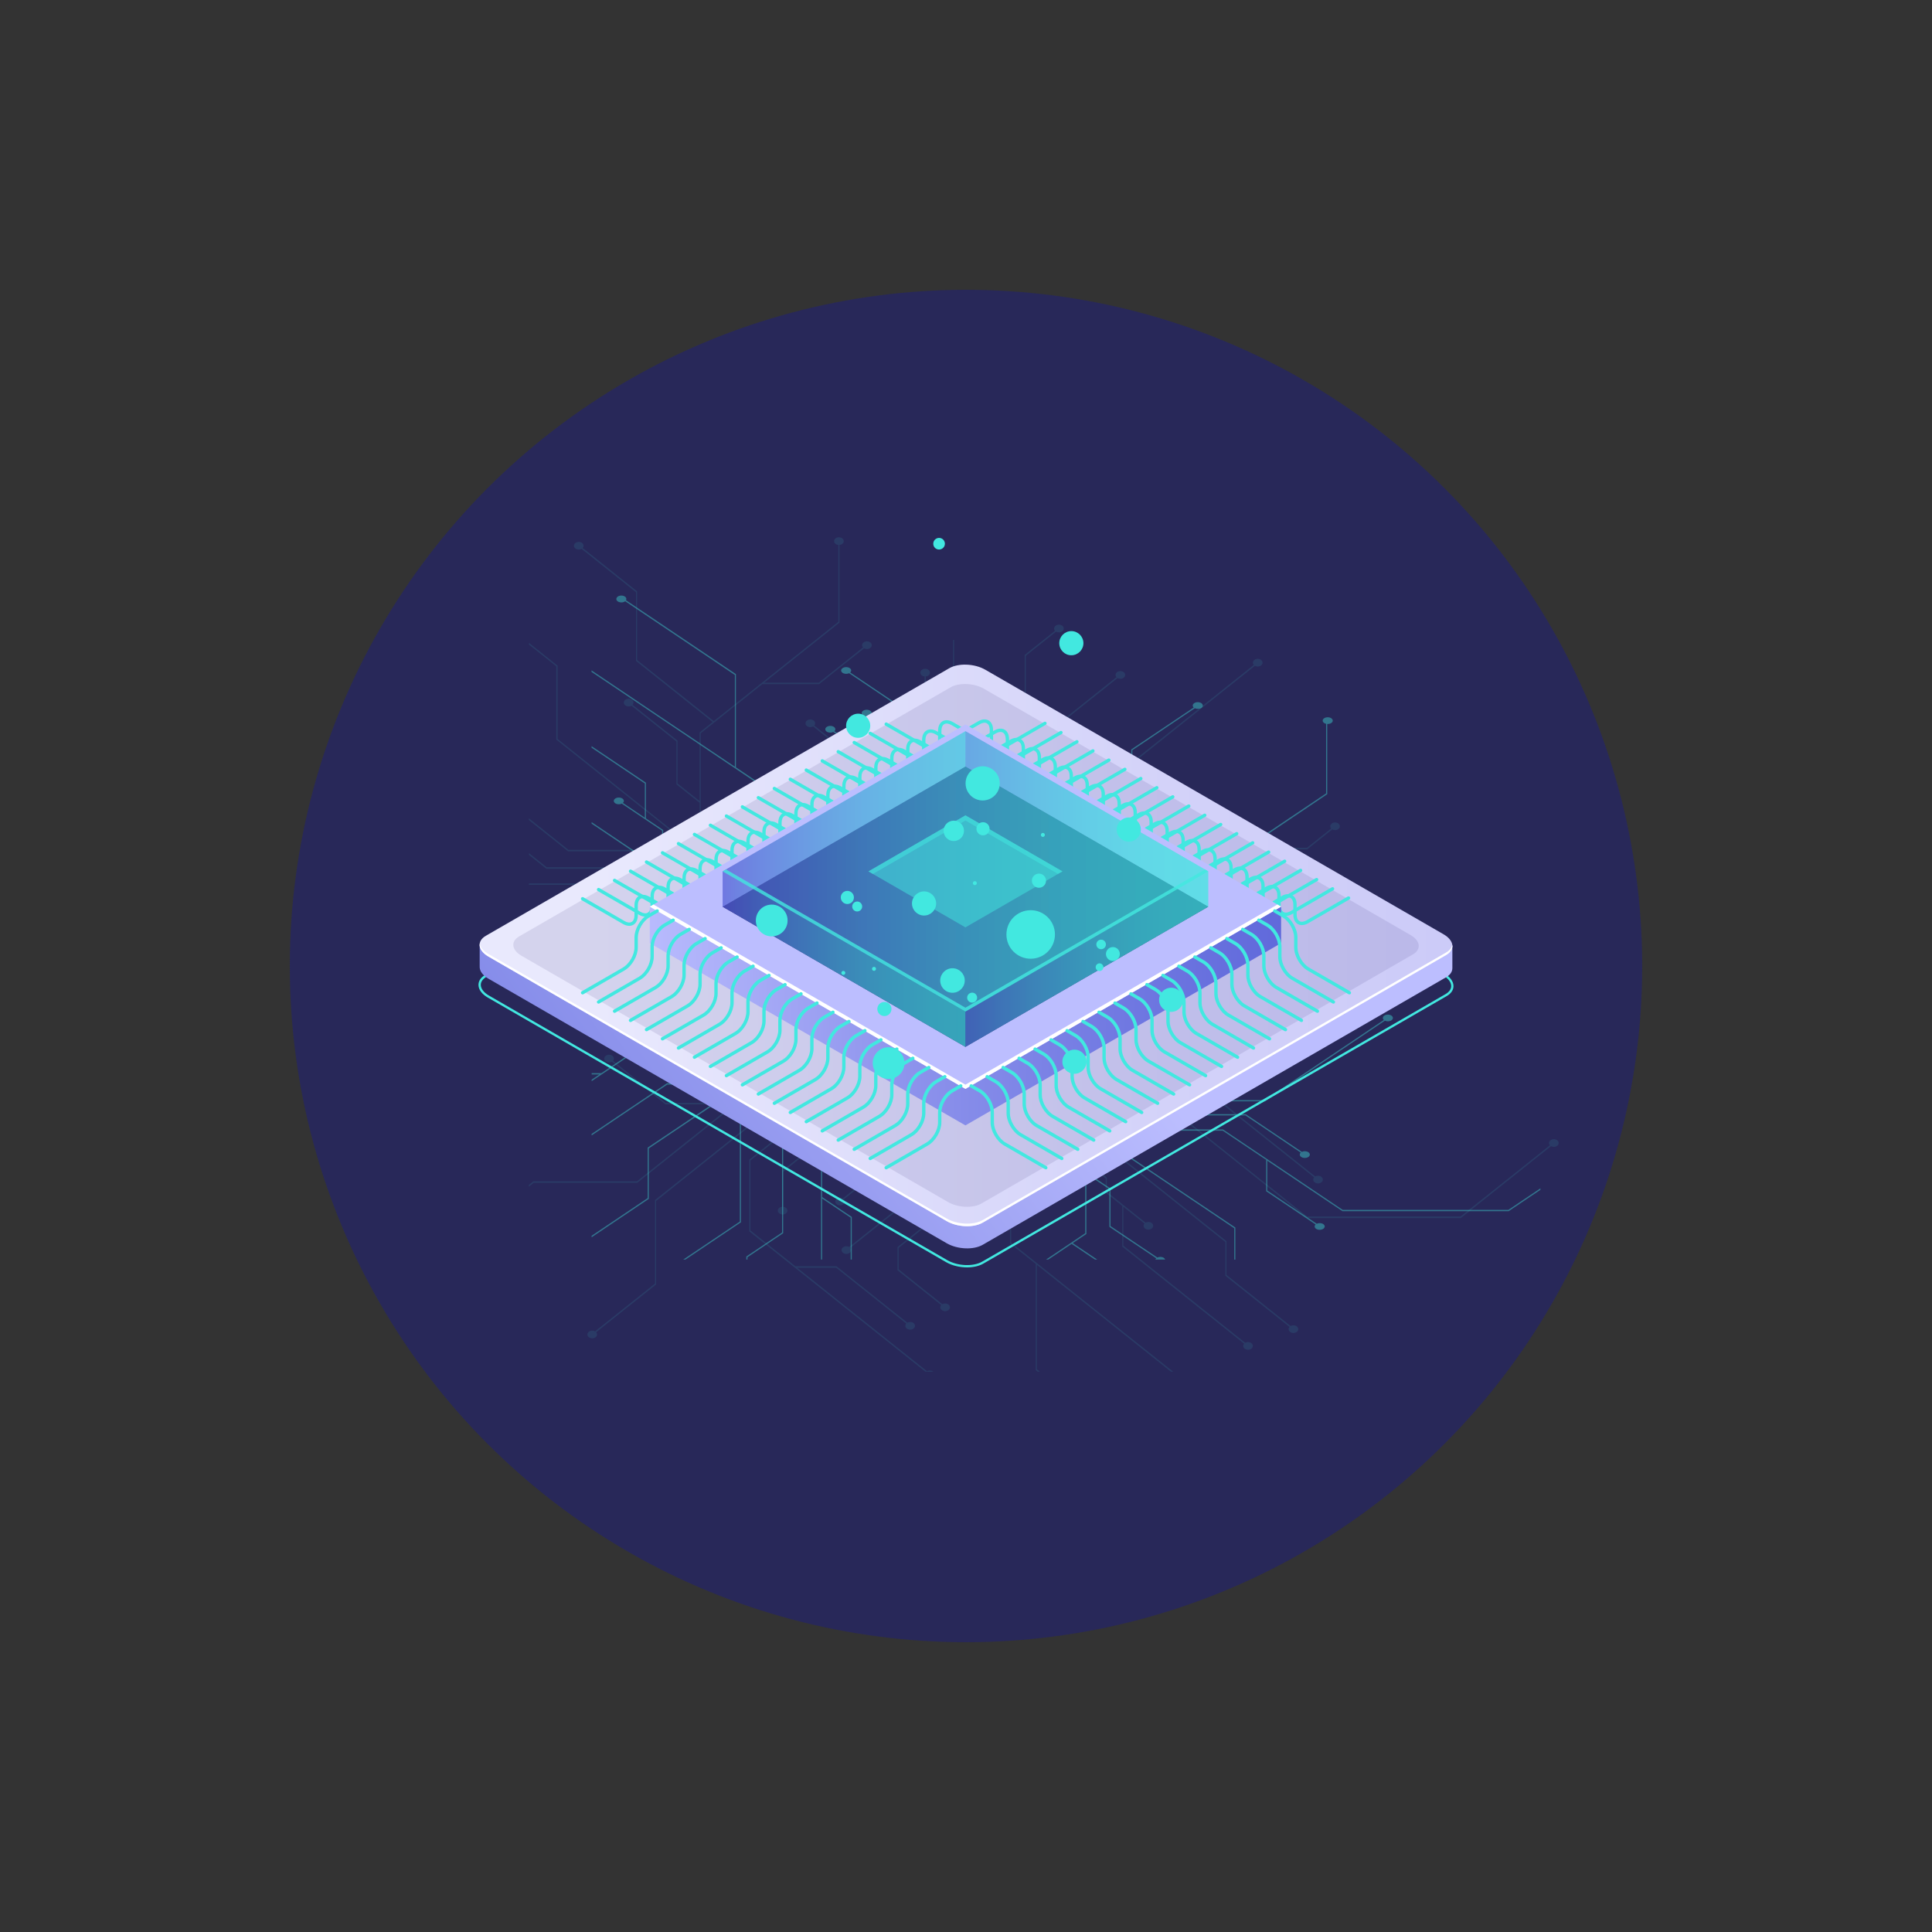 <?xml version="1.0" encoding="utf-8"?>
<!-- Generator: Adobe Illustrator 24.3.0, SVG Export Plug-In . SVG Version: 6.00 Build 0)  -->
<svg version="1.1" id="Layer_1" xmlns="http://www.w3.org/2000/svg" xmlns:xlink="http://www.w3.org/1999/xlink" x="0px" y="0px"
	 viewBox="0 0 500 500" style="enable-background:new 0 0 500 500;" xml:space="preserve">
<rect x="0" y="0" width="500" height="500" fill="#333333" stroke="none"/>
<style type="text/css">
	.st0{fill:#282859;}
	.st1{opacity:0.4;fill:#42E8E0;}
	.st2{opacity:0.1;fill:#42E8E0;}
	.st3{fill:#42E8E0;}
	.st4{fill:url(#SVGID_1_);}
	.st5{fill:url(#SVGID_2_);}
	.st6{opacity:0.1;fill:#180D5B;}
	.st7{fill:#FFFFFF;}
	.st8{fill:url(#SVGID_3_);}
	.st9{fill:#BCBEFF;}
	.st10{fill:#0F054C;}
	.st11{opacity:0.5;fill:url(#SVGID_4_);}
	.st12{opacity:0.5;fill:url(#SVGID_5_);}
	.st13{opacity:0.5;fill:url(#SVGID_6_);}
	.st14{opacity:0.5;fill:url(#SVGID_7_);}
	.st15{opacity:0.5;fill:#42E8E0;}
	.st16{opacity:0.5;fill:url(#SVGID_8_);}
	.st17{opacity:0.5;fill:url(#SVGID_9_);}
	.st18{opacity:0.8;fill:#42E8E0;}
</style>
<circle class="st0" cx="250" cy="250" r="175"/>
<path class="st1" d="M159.89,155.65c0.51,0.34,1.33,0.34,1.84,0c0.02-0.01,0.04-0.03,0.06-0.05l28.39,19.08l0,23.74l-37.09-24.92
	v0.39l44.02,29.58l0,26.25l23.75,15.95l-4.2,2.82l-23.11-15.53l0.07-0.15l-21.99-14.78v-3.23l-4.46-3l0-9.24l-14.07-9.45v0.39
	l13.78,9.26l0,8.85l-5.68-3.82c0.37-0.34,0.33-0.82-0.13-1.13c-0.51-0.34-1.33-0.34-1.84,0c-0.51,0.34-0.51,0.89,0,1.23
	c0.46,0.31,1.17,0.34,1.68,0.09l10.44,7.01v3.23l21.82,14.66l-10.13,0l-29.93-20.11v0.39l29.34,19.72l-29.34,0v0.34l40.27,0
	l23.01,15.46l-4.35,2.92l-16.68-11.21l-0.03-0.02l-42.21,0v0.34l29.91,0l-9.1,6.11l-20.82,0v0.34l20.9,0l9.6-6.45l11.64,0
	l16.5,11.09l-3.83,2.57l-14.6-9.81l-0.03-0.02h-5.88l-11.93,8.02l-22.35,0v0.34l22.43,0l11.93-8.02h5.72l10.6,7.12h-5.3l-5.17-3.48
	h-4.02l-8.93,6c-0.51-0.23-1.2-0.2-1.65,0.1c-0.51,0.34-0.51,0.89,0,1.23c0.51,0.34,1.33,0.34,1.84,0c0.47-0.31,0.5-0.8,0.11-1.15
	l8.72-5.86h3.86l5.17,3.48h5.88l3.32,2.23l-5.39,3.62h-7.95l-9.85,6.62c-0.51-0.25-1.22-0.22-1.68,0.09c-0.51,0.34-0.51,0.89,0,1.23
	c0.51,0.34,1.33,0.34,1.84,0c0.46-0.31,0.5-0.79,0.13-1.13l9.64-6.47h7.37l-2.54,1.7l3.94,2.65l-10.66,7.17h-11.21l-11.83-7.95
	c0.37-0.34,0.33-0.82-0.13-1.13c-0.51-0.34-1.33-0.34-1.84,0c-0.51,0.34-0.51,0.89,0,1.23c0.46,0.31,1.17,0.34,1.68,0.09l6.09,4.09
	l-22.12,0v0.39l0.07-0.05l22.54,0l5.41,3.64l0.03,0.02h10.79l-4.42,2.97l-25.37,0l-6.55,4.4l-2.51,0v0.34l2,0l-2,1.35v0.39
	l9.13-6.14l25.37,0l15.8-10.62l7.36,4.95l-18.38,12.35h-19.79l-19.5,13.11v0.39l19.58-13.16h19.2l-24.28,16.32l0,13.06l-14.5,9.75
	v0.39l14.8-9.94l0-13.06l43.17-29.01l6.34,4.26l-25.95,17.43l0,26.25l-14.64,9.83h0.58l14.35-9.64l0-26.25l25.95-17.43l3.91,2.63
	l-19.23,12.92l0,30.77l-9.24,6.21v0.8h0.29l0-0.61l9.24-6.21l0-30.77l19.23-12.92l5.28,3.54l-14.71,9.88l0,37.07h0.29l0-15.78
	l7.38,4.96l0,10.83h0.29l0-11.02l-7.67-5.15l0-9.08l9.7,6.52c-0.34,0.34-0.29,0.8,0.16,1.1c0.51,0.34,1.33,0.34,1.84,0
	c0.51-0.34,0.51-0.89,0-1.23c-0.47-0.32-1.2-0.34-1.71-0.07l-9.99-6.71l0-11.24l14.71-9.88l4.7,3.16l-7.15,4.8l0,7.08l1.8,1.21
	l0,3.61l12.89,8.66v6.11l10.49,7.05c-0.37,0.34-0.33,0.82,0.13,1.13c0.51,0.34,1.33,0.34,1.84,0c0.51-0.34,0.51-0.89,0-1.23
	c-0.46-0.31-1.17-0.34-1.68-0.09l-10.49-7.05v-6.11l-12.89-8.66l0-3.22l21.66,14.55c-0.34,0.34-0.29,0.8,0.16,1.1
	c0.51,0.34,1.33,0.34,1.84,0c0.51-0.34,0.51-0.89,0-1.23c-0.47-0.32-1.2-0.34-1.71-0.07l-17.36-11.67h8.71l9.99,6.71
	c-0.37,0.34-0.33,0.82,0.13,1.13c0.51,0.34,1.33,0.34,1.84,0c0.51-0.34,0.51-0.89,0-1.23c-0.46-0.31-1.17-0.34-1.68-0.09
	l-10.17-6.83l-0.03-0.02h-9.27v0.02l-5.91-3.97l0-6.69l7.15-4.8l1.42,0.95l1.84-1.24l30.02,20.17l0.03,0.02h8.19
	c0.05,0.16,0.17,0.32,0.36,0.45c0.51,0.34,1.33,0.34,1.84,0c0.51-0.34,0.51-0.89,0-1.23c-0.51-0.34-1.33-0.34-1.84,0
	c-0.19,0.13-0.31,0.28-0.36,0.45h-8.11l-29.84-20.05l4.56-3.07l24.94,16.76c-0.37,0.34-0.33,0.82,0.13,1.13
	c0.51,0.34,1.33,0.34,1.84,0c0.51-0.34,0.51-0.89,0-1.23c-0.46-0.31-1.17-0.33-1.68-0.09l-24.94-16.76l4.73-3.18l35.25,23.68
	l0,19.83l-10.14,6.82h0.58l6.05-4.06l6.05,4.06h0.58l-6.34-4.26l3.52-2.36l0-15.59l5.96,4v9.74l12.12,8.14
	c-0.11,0.1-0.18,0.21-0.21,0.33h2.53c-0.05-0.16-0.17-0.31-0.35-0.44c-0.46-0.31-1.17-0.33-1.68-0.09l-12.12-8.14v-9.74l-6.25-4.2
	l0-4.23l-35.25-23.68l5.19-3.49l68.33,45.91l0,8.1h0.29l0-8.3l-68.33-45.91l4.2-2.82l35.22,23.66l0.03,0.02h25.62l11.3,7.59h-0.07
	l0,8.07l12.8,8.6c-0.37,0.34-0.33,0.82,0.13,1.13c0.51,0.34,1.33,0.34,1.84,0c0.51-0.34,0.51-0.89,0-1.23
	c-0.46-0.31-1.17-0.33-1.68-0.09l-12.8-8.6l0-7.72l19.42,13.05l0.03,0.02l43.03,0l8.21-5.52v-0.39l-8.29,5.57l-42.88,0l-30.95-20.8
	l-0.03-0.02h-25.62l-35.04-23.54l3.7-2.49l33.32,22.39l0.03,0.02l29.41,0l14.32,9.62c-0.37,0.34-0.33,0.82,0.13,1.13
	c0.51,0.34,1.33,0.34,1.84,0s0.51-0.89,0-1.23c-0.46-0.31-1.17-0.34-1.68-0.09l-14.5-9.74l-0.03-0.02l-29.41,0l-4.93-3.31l39.3,0
	l31.07-20.88c0.51,0.25,1.22,0.22,1.68-0.09c0.51-0.34,0.51-0.89,0-1.23c-0.51-0.34-1.33-0.34-1.84,0c-0.46,0.31-0.5,0.79-0.13,1.13
	l-30.86,20.74l-39.73,0l-12.43-8.35l4.88-3.28h8.67l8.11-5.45c0.51,0.25,1.22,0.22,1.68-0.09c0.51-0.34,0.51-0.89,0-1.23
	c-0.51-0.34-1.33-0.34-1.84,0c-0.46,0.31-0.5,0.79-0.13,1.13l-7.9,5.31h-8.08l18.88-12.69l17.46,0l9.74,6.54
	c-0.37,0.34-0.33,0.82,0.13,1.13c0.51,0.34,1.33,0.34,1.84,0c0.51-0.34,0.51-0.89,0-1.23c-0.46-0.31-1.17-0.34-1.68-0.09l-9.92-6.66
	l-0.03-0.02l-17.62,0l-24.48,16.45l-10.41-6.99h5.75l4.62-3.11c0.51,0.26,1.23,0.23,1.7-0.08c0.51-0.34,0.51-0.89,0-1.23
	c-0.51-0.34-1.33-0.34-1.84,0c-0.45,0.3-0.5,0.77-0.15,1.11l-4.42,2.97h-6.17l-4.08-2.74l8.71-5.86l-2.73-1.83l15.03-10.1h5.02
	l5.99,4.02c-0.37,0.34-0.33,0.82,0.13,1.13c0.51,0.34,1.33,0.34,1.84,0c0.51-0.34,0.51-0.89,0-1.23c-0.46-0.31-1.17-0.34-1.68-0.09
	l-6.17-4.14l-0.03-0.02h-5.17l-10.92,7.34v-6.72l10.24-6.88c0.51,0.25,1.22,0.22,1.68-0.09c0.51-0.34,0.51-0.89,0-1.23
	c-0.51-0.34-1.33-0.34-1.84,0c-0.46,0.31-0.5,0.79-0.13,1.13l-10.24,6.88v7.11l-4.03,2.71l-14.18-9.53l6.58-4.42l8.53,0l13.48-9.06
	h10.23l14.23,9.56c-0.37,0.34-0.33,0.82,0.13,1.13c0.51,0.34,1.33,0.34,1.84,0c0.51-0.34,0.51-0.89,0-1.23
	c-0.46-0.31-1.17-0.34-1.68-0.09l-14.41-9.68l-0.03-0.02h-10.39l-13.48,9.06l-7.95,0l39.51-26.55l27.91,0l17.58-11.82l0.07-0.05
	l0-18.17c0.37,0.02,0.76-0.06,1.04-0.25c0.51-0.34,0.51-0.89,0-1.23c-0.51-0.34-1.33-0.34-1.84,0c-0.51,0.34-0.51,0.89,0,1.23
	c0.15,0.1,0.32,0.17,0.5,0.21l0,18.01l-17.44,11.72l-27.91,0l-46.8,31.45l-5.31-3.57l47.25-31.75l0.07-0.05l0-18.98l16.17-10.86
	c0.51,0.25,1.22,0.22,1.68-0.09c0.51-0.34,0.51-0.89,0-1.23c-0.51-0.34-1.33-0.34-1.84,0c-0.46,0.31-0.5,0.79-0.13,1.13
	l-16.09,10.81l-0.07,0.05l0,18.98l-47.33,31.8l-5.58-3.75l27.72-18.63l0.07-0.05l0-16.28l-47.62-32c0.37-0.34,0.33-0.82-0.13-1.13
	c-0.51-0.34-1.33-0.34-1.84,0c-0.51,0.34-0.51,0.89,0,1.23c0.46,0.31,1.17,0.34,1.68,0.09l35.01,23.52l-10.52,0l-18.88-12.68
	c0.37-0.34,0.33-0.82-0.13-1.13c-0.51-0.34-1.33-0.34-1.84,0c-0.51,0.34-0.51,0.89,0,1.23c0.46,0.31,1.17,0.34,1.68,0.09
	l19.06,12.81l0.03,0.02l11.11,0l12.1,8.13l0,15.89l-22.31,14.99l0-8.08l13.71-9.21l0.07-0.05l0-8.18c0.28-0.02,0.56-0.1,0.77-0.25
	c0.51-0.34,0.51-0.89,0-1.23c-0.51-0.34-1.33-0.34-1.84,0c-0.51,0.34-0.51,0.89,0,1.23c0.22,0.15,0.49,0.23,0.77,0.25l0,7.98
	l-13.71,9.21l-0.07,0.05l0,8.47l-5.19,3.48l-5.73-3.85l-3.48,2.34l0-17.64l12.09-8.13c0.51,0.25,1.22,0.22,1.68-0.09
	c0.51-0.34,0.51-0.89,0-1.23c-0.51-0.34-1.33-0.34-1.84,0c-0.46,0.31-0.5,0.79-0.13,1.13l-12.02,8.08l-0.07,0.05l0,7.2l-9.04-6.08
	l0-6.83l19.72-13.25c0.51,0.25,1.22,0.22,1.68-0.09c0.51-0.34,0.51-0.89,0-1.23c-0.51-0.34-1.33-0.34-1.84,0
	c-0.46,0.31-0.5,0.79-0.13,1.13l-19.65,13.2l-0.07,0.05l0,7.22l9.33,6.27l0,10.44l-4.95,3.32l-4.18-2.81l0-6.39l-6.34-4.26
	c0.37-0.34,0.33-0.82-0.13-1.13c-0.51-0.34-1.33-0.34-1.84,0c-0.51,0.34-0.51,0.89,0,1.23c0.46,0.31,1.17,0.34,1.68,0.09l6.34,4.26
	l0,6l-13.83-9.3l0-14l20.82-13.99l0.07-0.05v-5.27l-11.77-7.91c0.37-0.34,0.33-0.82-0.13-1.13c-0.51-0.34-1.33-0.34-1.84,0
	c-0.51,0.34-0.51,0.89,0,1.23c0.46,0.31,1.17,0.33,1.68,0.09l11.77,7.91v4.88l-20.82,13.99l-0.07,0.05l0,14.39l18.31,12.3l-3.7,2.49
	l-23.75-15.95l0-26.25l-6.93-4.66l0-24.13l-28.45-19.12c0.19-0.32,0.1-0.69-0.28-0.95c-0.51-0.34-1.33-0.34-1.84,0
	C159.38,154.76,159.38,155.31,159.89,155.65z M233.85,237.34l34.11,22.92l-34.11,22.92l-34.11-22.92L233.85,237.34z"/>
<path class="st2" d="M136.86,166.78l7.11,5.66l0,18.97l65.61,52.29l-4.03,3.22l-33.81-26.95l-0.03-0.03l-24.6,0l-10.23-8.16v0.45
	l10.13,8.07l0.03,0.03l24.6,0l33.64,26.81l-3.55,2.83l-32-25.5l-0.03-0.03l-28.23,0l-4.58-3.65v0.45l4.48,3.57l0.03,0.03l28.23,0
	l4.73,3.77l-37.48,0v0.39l37.96,0l11.93,9.51l-4.69,3.74l-8.32,0l-7.79,6.21c-0.49-0.28-1.17-0.25-1.61,0.1
	c-0.49,0.39-0.49,1.02,0,1.41c0.49,0.39,1.28,0.39,1.76,0c0.44-0.35,0.48-0.89,0.13-1.28l7.59-6.05l7.76,0l-18.13,14.45h-16.76
	l-9.35-7.45c0.35-0.39,0.31-0.93-0.13-1.28c-0.1-0.08-0.22-0.15-0.35-0.19v1.78c0.07-0.03,0.14-0.04,0.2-0.08l9.52,7.59l0.03,0.03
	h16.91l23.51-18.74l9.99,7.96h-5.52l-4.44,3.54c-0.49-0.29-1.18-0.27-1.63,0.09c-0.49,0.39-0.49,1.02,0,1.41
	c0.49,0.39,1.28,0.39,1.76,0c0.43-0.35,0.48-0.88,0.14-1.27l4.24-3.38h5.92l3.92,3.12l-8.16,6.5l-0.21,0.17l2.62,2.09l-14.43,11.5
	h-4.82l-5.75-4.58c0.35-0.39,0.31-0.93-0.13-1.28c-0.49-0.39-1.28-0.39-1.76,0c-0.49,0.39-0.49,1.02,0,1.41
	c0.44,0.35,1.12,0.38,1.61,0.1l5.92,4.72l0.03,0.03h4.97l10.49-8.36l0,7.65l-9.83,7.84c-0.49-0.28-1.17-0.25-1.61,0.1
	c-0.49,0.39-0.49,1.02,0,1.41c0.49,0.39,1.28,0.39,1.76,0c0.44-0.35,0.48-0.89,0.13-1.28l9.83-7.84l0-8.1l3.87-3.08l13.61,10.85
	l-6.31,5.03h-8.19l-12.95,10.32l-9.82,0l-13.66-10.89c0.35-0.39,0.31-0.93-0.13-1.28c-0.49-0.39-1.28-0.39-1.76,0
	c-0.49,0.39-0.49,1.02,0,1.41c0.44,0.35,1.12,0.38,1.61,0.1l13.83,11.02l0.03,0.03l9.97,0l12.95-10.32h7.63l-37.93,30.23h-26.8
	l-1.18,0.94v0.45l1.26-1h26.8l44.94-35.82l5.1,4.06l-45.37,36.16l-0.07,0.06l0,21.61l-15.52,12.37c-0.49-0.28-1.17-0.25-1.61,0.1
	c-0.49,0.39-0.49,1.02,0,1.41c0.49,0.39,1.28,0.39,1.76,0c0.44-0.35,0.48-0.89,0.13-1.28l15.52-12.37l0-21.61l45.44-36.22l5.36,4.27
	l-26.61,21.21l-0.07,0.06l0,18.55l45.59,36.33h2.04c-0.01-0.01-0.01-0.01-0.02-0.02c-0.44-0.35-1.12-0.38-1.61-0.1l-33.61-26.79
	h10.1l18.13,14.45c-0.35,0.39-0.31,0.93,0.13,1.28c0.49,0.39,1.28,0.39,1.76,0c0.49-0.39,0.49-1.02,0-1.41
	c-0.44-0.35-1.12-0.38-1.61-0.1l-18.3-14.58l-0.03-0.03h-10.66l-11.62-9.26l0-18.1l21.43-17.08l0,9.2l-13.23,10.55l0,9.31
	c-0.27,0.02-0.53,0.11-0.74,0.28c-0.49,0.39-0.49,1.02,0,1.41c0.49,0.39,1.28,0.39,1.76,0s0.49-1.02,0-1.41
	c-0.21-0.17-0.47-0.26-0.74-0.28l0-9.09l13.23-10.55l0-9.64l4.98-3.97l5.43,4.33l0.07,0.06l3.34-2.66l0,20.09l-11.61,9.25
	c-0.49-0.28-1.17-0.25-1.61,0.1c-0.49,0.39-0.49,1.02,0,1.41c0.49,0.39,1.28,0.39,1.76,0c0.44-0.35,0.48-0.89,0.13-1.28l11.61-9.25
	l0-8.2l8.68,6.92v7.78l-18.93,15.09c-0.49-0.28-1.17-0.25-1.61,0.1c-0.49,0.39-0.49,1.02,0,1.41c0.49,0.39,1.28,0.39,1.76,0
	c0.44-0.35,0.48-0.89,0.13-1.28l18.86-15.03l0.07-0.06v-8.22l-8.96-7.14l0-11.89l4.75-3.79l4.02,3.2l0,7.27l6.09,4.85
	c-0.35,0.39-0.31,0.93,0.13,1.28c0.49,0.39,1.28,0.39,1.76,0c0.49-0.39,0.49-1.02,0-1.41c-0.44-0.35-1.12-0.38-1.61-0.1l-6.09-4.85
	l0-6.83l13.28,10.59l0,15.94l-19.99,15.93l-0.07,0.06l0,6l11.3,9.01c-0.35,0.39-0.31,0.93,0.13,1.28c0.49,0.39,1.28,0.39,1.76,0
	c0.49-0.39,0.49-1.02,0-1.41c-0.44-0.35-1.12-0.38-1.61-0.1l-11.3-9.01l0-5.56l19.99-15.93l0.07-0.06l0-16.39l-17.58-14.01
	l3.55-2.83l22.8,18.17l0,29.9l6.66,5.3l0,27.49l0.51,0.41h0.56l-0.79-0.63l0-27.04l34.72,27.67h0.56l-41.93-33.42l0-29.9
	l-22.8-18.17l4.03-3.22l22.19,17.69l-0.07,0.17l21.12,16.83v3.68l4.29,3.42v10.53l31.53,25.13c-0.35,0.39-0.31,0.93,0.13,1.28
	c0.49,0.39,1.28,0.39,1.76,0c0.49-0.39,0.49-1.02,0-1.41c-0.44-0.35-1.12-0.38-1.61-0.1l-31.53-25.13v-10.08l5.46,4.35
	c-0.35,0.39-0.31,0.93,0.13,1.28c0.49,0.39,1.28,0.39,1.76,0c0.49-0.39,0.49-1.02,0-1.41c-0.44-0.35-1.12-0.38-1.61-0.1l-10.02-7.99
	v-3.68l-20.94-16.69h9.73l41.89,33.38l0,8.73l16.6,13.23c-0.35,0.39-0.31,0.93,0.13,1.28c0.49,0.39,1.28,0.39,1.76,0
	c0.49-0.39,0.49-1.02,0-1.41c-0.44-0.35-1.12-0.38-1.61-0.1l-16.6-13.23l0-8.73l-41.61-33.16h28.33l34.06,27.15l0.03,0.03l39.84,0
	l23.35-18.61c0.49,0.28,1.17,0.25,1.61-0.1c0.49-0.39,0.49-1.02,0-1.41c-0.49-0.39-1.28-0.39-1.76,0c-0.44,0.35-0.48,0.89-0.13,1.28
	l-23.15,18.45l-39.69,0l-34.06-27.15l-0.03-0.03h-38.9l-22.09-17.61l4.18-3.33l16.01,12.76l0.03,0.03h45.07l31.6,25.19
	c-0.35,0.39-0.31,0.93,0.13,1.28c0.49,0.39,1.28,0.39,1.76,0c0.49-0.39,0.49-1.02,0-1.41c-0.44-0.35-1.12-0.38-1.61-0.1
	l-31.77-25.32l-0.03-0.03H275.2l8.73-6.96l23.58,0c0.05,0.19,0.16,0.37,0.34,0.51c0.49,0.39,1.28,0.39,1.76,0
	c0.49-0.39,0.49-1.02,0-1.41c-0.49-0.39-1.28-0.39-1.76,0c-0.18,0.14-0.3,0.32-0.34,0.51l-23.66,0l-9.22,7.35h-11.17l-15.84-12.63
	l3.68-2.93l14.02,11.17l0.03,0.03H271l11.46-9.13h34.55l21.64-17.25c0.49,0.27,1.16,0.23,1.59-0.11c0.49-0.39,0.49-1.02,0-1.41
	c-0.49-0.39-1.28-0.39-1.76,0c-0.45,0.36-0.48,0.91-0.11,1.3l-21.43,17.08h-34.55l-11.46,9.13h-5.5l-10.18-8.11h5.09l4.93,3.93
	l0.03,0.03h3.86l8.58-6.84c0.49,0.26,1.15,0.23,1.58-0.12c0.49-0.39,0.49-1.02,0-1.41c-0.49-0.39-1.28-0.39-1.76,0
	c-0.45,0.36-0.48,0.92-0.1,1.31l-8.37,6.67h-3.71l-4.93-3.93l-0.03-0.03h-5.65l-3.18-2.54l5.18-4.13l7.64,0l9.46-7.54
	c0.49,0.28,1.17,0.25,1.61-0.1c0.49-0.39,0.49-1.02,0-1.41c-0.49-0.39-1.28-0.39-1.76,0c-0.44,0.35-0.48,0.89-0.13,1.28l-9.25,7.37
	l-7.08,0l2.22-1.77l0.21-0.17l-3.78-3.02l10.24-8.16h10.77l11.36,9.05c-0.35,0.39-0.31,0.93,0.13,1.28c0.49,0.39,1.28,0.39,1.76,0
	c0.49-0.39,0.49-1.02,0-1.41c-0.44-0.35-1.12-0.38-1.61-0.1l-5.85-4.66l21.24,0l6.11-4.87h12.17c0.05,0.19,0.16,0.37,0.34,0.51
	c0.49,0.39,1.28,0.39,1.76,0c0.49-0.39,0.49-1.02,0-1.41c-0.49-0.39-1.28-0.39-1.76,0c-0.18,0.14-0.3,0.32-0.34,0.51h-12.24
	l-6.11,4.87l-21.65,0l-5.2-4.14l-0.03-0.03h-10.36l4.25-3.38h24.36l6.29-5.01h18.64l8.91-7.1c0.49,0.28,1.17,0.25,1.61-0.1
	c0.49-0.39,0.49-1.02,0-1.41c-0.49-0.39-1.28-0.39-1.76,0c-0.44,0.35-0.48,0.9-0.13,1.28l-8.71,6.94H302l20.94-16.69l15.37,0
	l6.47-5.16c0.49,0.28,1.17,0.25,1.61-0.1c0.49-0.39,0.49-1.02,0-1.41c-0.49-0.39-1.28-0.39-1.76,0c-0.44,0.35-0.48,0.9-0.13,1.28
	l-6.27,5l-15.37,0l-27.71,22.09h-24.36l-15.17,12.09l-7.07-5.64l17.65-14.07l19,0l21.55-17.18c0.49,0.28,1.17,0.25,1.61-0.1
	c0.49-0.39,0.49-1.02,0-1.41c-0.49-0.39-1.28-0.39-1.76,0c-0.44,0.35-0.48,0.9-0.13,1.28l-21.34,17.01l-18.44,0l23.24-18.53
	l0.07-0.06v-14.88l34.77-27.71c0.49,0.28,1.17,0.25,1.61-0.1c0.49-0.39,0.49-1.02,0-1.41c-0.49-0.39-1.28-0.39-1.76,0
	c-0.44,0.35-0.48,0.9-0.13,1.28l-34.7,27.66l-0.07,0.06v14.88l-41.45,33.04l-6.08-4.85l24.84-19.8l0.07-0.06l0-29.9l22.12-17.63
	c0.49,0.28,1.17,0.25,1.61-0.1c0.49-0.39,0.49-1.02,0-1.41c-0.49-0.39-1.28-0.39-1.76,0c-0.44,0.35-0.48,0.9-0.13,1.28l-22.05,17.58
	l-0.07,0.06l0,29.9L241.9,242.7l-3.75-2.99l18.46-14.71l0-35.04l8.87-7.07l0-13.18l7.84-6.24c0.49,0.28,1.17,0.25,1.61-0.1
	c0.49-0.39,0.49-1.02,0-1.41c-0.49-0.39-1.28-0.39-1.76,0c-0.44,0.35-0.48,0.9-0.13,1.28l-7.84,6.24l0,13.18l-8.87,7.07l0,35.04
	l-18.46,14.71l-5.06-4.04l14.12-11.26l0-58.54h-0.28l0,34.29l-7.08-5.64l0-19.22c0.27-0.02,0.53-0.11,0.74-0.28
	c0.49-0.39,0.49-1.02,0-1.41c-0.49-0.39-1.28-0.39-1.76,0c-0.49,0.39-0.49,1.02,0,1.41c0.21,0.17,0.47,0.26,0.74,0.28l0,19.45
	l7.36,5.87l0,10.34l-9.32-7.43c0.33-0.39,0.27-0.91-0.15-1.26c-0.49-0.39-1.28-0.39-1.76,0c-0.49,0.39-0.49,1.02,0,1.41
	c0.45,0.36,1.16,0.38,1.65,0.08l9.59,7.64l0,12.8l-14.12,11.26l-4.51-3.59l6.86-5.47l0-8.06l-1.73-1.38v-4.11l-12.37-9.86v-6.96
	l-10.07-8.03c0.35-0.39,0.31-0.93-0.13-1.28c-0.49-0.39-1.28-0.39-1.76,0c-0.49,0.39-0.49,1.02,0,1.41c0.44,0.35,1.12,0.38,1.61,0.1
	l10.07,8.03v6.96l12.37,9.86v3.66l-20.79-16.57c0.33-0.39,0.27-0.91-0.15-1.26c-0.49-0.39-1.28-0.39-1.76,0
	c-0.49,0.39-0.49,1.02,0,1.41c0.45,0.36,1.16,0.38,1.65,0.08l16.67,13.29l-8.36,0l-9.59-7.65c0.35-0.39,0.31-0.93-0.13-1.28
	c-0.49-0.39-1.28-0.39-1.76,0c-0.49,0.39-0.49,1.02,0,1.41c0.44,0.35,1.12,0.38,1.61,0.1l9.8,7.81l8.9,0v-0.02l5.67,4.52l0,7.61
	l-6.86,5.47l-1.29-1.03l-0.07-0.06l-1.77,1.41l-28.82-22.97l-0.03-0.03l-7.86,0c-0.05-0.19-0.16-0.37-0.34-0.51
	c-0.49-0.39-1.28-0.39-1.76,0c-0.49,0.39-0.49,1.02,0,1.41c0.49,0.39,1.28,0.39,1.76,0c0.18-0.15,0.3-0.32,0.34-0.51l7.79,0
	l28.65,22.83l-4.38,3.49l-23.95-19.09c0.35-0.39,0.31-0.93-0.13-1.28c-0.49-0.39-1.28-0.39-1.76,0c-0.49,0.39-0.49,1.02,0,1.41
	c0.44,0.35,1.12,0.38,1.61,0.1l23.95,19.09l-4.54,3.62l-33.84-26.97l0-22.58l15.96-12.72v0.01l14.69,0l11.64-9.27
	c0.49,0.28,1.17,0.25,1.61-0.1c0.49-0.39,0.49-1.02,0-1.41c-0.49-0.39-1.28-0.39-1.76,0c-0.44,0.35-0.48,0.9-0.13,1.28l-11.43,9.11
	l-14.14,0l19.4-15.46l0.07-0.06l0-20.11c0.27-0.02,0.53-0.11,0.74-0.28c0.49-0.39,0.49-1.02,0-1.41c-0.49-0.39-1.28-0.39-1.76,0
	c-0.49,0.39-0.49,1.02,0,1.41c0.21,0.17,0.47,0.26,0.74,0.28l0,19.89l-32.25,25.71l-19.84-15.81l0-17.78l-14.09-11.23
	c0.35-0.39,0.31-0.93-0.13-1.28c-0.49-0.39-1.28-0.39-1.76,0c-0.49,0.39-0.49,1.02,0,1.41c0.44,0.35,1.12,0.38,1.61,0.1l14.09,11.23
	l0,17.78l19.84,15.81l-3.31,2.64l-0.07,0.06l0,17.76l-5.72-4.56l0-11.09l-11.64-9.27c0.35-0.39,0.31-0.93-0.13-1.28
	c-0.49-0.39-1.28-0.39-1.76,0c-0.49,0.39-0.49,1.02,0,1.41c0.44,0.35,1.12,0.38,1.61,0.1l11.64,9.27l0,11.09l6,4.78l0,4.82
	l33.84,26.97l-4.99,3.97l-65.61-52.29l0-18.97l-7.39-5.89V166.78z M226.37,230.77l32.75,26.1l-32.75,26.1l-32.75-26.1L226.37,230.77
	z"/>
<g>
	<g>
		<g>
			<path class="st3" d="M250.28,328c-1.88,0-3.87-0.46-5.42-1.35l-118.6-68.47c-1.54-0.89-2.43-2.09-2.43-3.3
				c0-1.02,0.62-1.94,1.76-2.59l119.94-69.25c2.46-1.42,6.77-1.25,9.6,0.39l118.6,68.47c1.54,0.89,2.43,2.09,2.43,3.3
				c0,1.02-0.62,1.93-1.76,2.59l-119.94,69.25l0,0C253.35,327.68,251.85,328,250.28,328z M249.72,182.66
				c-1.46,0-2.85,0.29-3.89,0.89L125.89,252.8c-0.94,0.54-1.46,1.28-1.46,2.08c0,0.99,0.78,2,2.13,2.78l118.6,68.47
				c2.67,1.54,6.71,1.71,9.01,0.39l119.94-69.25c0.94-0.54,1.46-1.28,1.46-2.08c0-0.99-0.78-2-2.13-2.78l-118.6-68.47
				C253.38,183.1,251.5,182.66,249.72,182.66z M254.32,326.78L254.32,326.78L254.32,326.78z"/>
			
				<linearGradient id="SVGID_1_" gradientUnits="userSpaceOnUse" x1="1570.134" y1="442.387" x2="1288.631" y2="235.485" gradientTransform="matrix(-1 0 0 1 1555.951 0)">
				<stop  offset="0" style="stop-color:#5761D7"/>
				<stop  offset="0.178" style="stop-color:#5C66D9"/>
				<stop  offset="0.388" style="stop-color:#6A73DF"/>
				<stop  offset="0.613" style="stop-color:#8289E8"/>
				<stop  offset="0.849" style="stop-color:#A3A7F5"/>
				<stop  offset="1" style="stop-color:#BCBEFF"/>
			</linearGradient>
			<path class="st4" d="M124.14,244.67l7.23,0l114.31-66c2.39-1.38,6.55-1.2,9.31,0.39l113.85,65.73l7.03,0v5.77h0
				c0,0.88-0.52,1.72-1.6,2.34l-119.94,69.25c-2.39,1.38-6.55,1.2-9.31-0.39l-118.6-68.47c-1.54-0.89-2.32-2.04-2.28-3.12h0V244.67z
				"/>
			
				<linearGradient id="SVGID_2_" gradientUnits="userSpaceOnUse" x1="989.363" y1="244.671" x2="1401.714" y2="244.671" gradientTransform="matrix(-1 0 0 1 1555.951 0)">
				<stop  offset="0" style="stop-color:#C0BFF6"/>
				<stop  offset="0.294" style="stop-color:#C5C4F7"/>
				<stop  offset="0.64" style="stop-color:#D3D2F9"/>
				<stop  offset="1" style="stop-color:#E9E9FD"/>
			</linearGradient>
			<path class="st5" d="M254.32,316.41l119.94-69.25c2.39-1.38,2.09-3.78-0.67-5.37l-118.6-68.47c-2.75-1.59-6.92-1.76-9.31-0.39
				l-119.94,69.25c-2.39,1.38-2.09,3.78,0.67,5.37l118.6,68.47C247.77,317.61,251.93,317.79,254.32,316.41z"/>
			<path class="st6" d="M254.02,311.45l111.65-64.46c2.22-1.28,1.94-3.52-0.62-5l-110.4-63.74c-2.56-1.48-6.44-1.64-8.66-0.36
				l-111.65,64.46c-2.22,1.28-1.94,3.52,0.62,5l110.4,63.74C247.92,312.57,251.8,312.74,254.02,311.45z"/>
			<path class="st7" d="M126.41,246.89l118.6,68.47c2.75,1.59,6.92,1.76,9.31,0.39l119.94-69.25c0.95-0.55,1.46-1.26,1.58-2.01
				c0.15,1-0.36,1.97-1.58,2.68l-119.94,69.25c-2.39,1.38-6.55,1.2-9.31-0.39l-118.6-68.47c-1.66-0.96-2.42-2.21-2.25-3.36
				C124.31,245.14,125.07,246.11,126.41,246.89z"/>
		</g>
	</g>
	<g>
		<g>
			<path class="st3" d="M258.36,194.22c-0.38,0-0.74-0.09-1.06-0.28c-0.75-0.43-1.16-1.31-1.16-2.47v-2.56
				c0-0.84-0.26-1.44-0.73-1.71c-0.47-0.27-1.13-0.19-1.85,0.23l-2.22,1.28c-0.21,0.12-0.47,0.05-0.59-0.16
				c-0.12-0.21-0.05-0.47,0.16-0.59l2.22-1.28c1-0.58,1.97-0.66,2.72-0.23c0.75,0.43,1.16,1.31,1.16,2.47v2.56
				c0,0.83,0.26,1.44,0.73,1.71c0.47,0.27,1.13,0.19,1.85-0.23l10.63-6.14c0.21-0.12,0.47-0.05,0.59,0.16
				c0.12,0.21,0.05,0.47-0.16,0.59l-10.63,6.14C259.44,194.06,258.88,194.22,258.36,194.22z"/>
			<path class="st3" d="M262.5,196.6c-0.38,0-0.74-0.09-1.06-0.27c-0.75-0.43-1.16-1.31-1.16-2.47v-2.56c0-0.83-0.26-1.44-0.73-1.71
				c-0.47-0.27-1.13-0.19-1.85,0.23l-2.22,1.28c-0.21,0.12-0.47,0.05-0.59-0.16c-0.12-0.21-0.05-0.47,0.16-0.59l2.22-1.28
				c1-0.58,1.97-0.66,2.72-0.23c0.75,0.43,1.16,1.31,1.16,2.47v2.56c0,0.84,0.26,1.44,0.73,1.71c0.47,0.27,1.13,0.19,1.85-0.23
				l10.63-6.14c0.21-0.12,0.47-0.05,0.59,0.16c0.12,0.21,0.05,0.47-0.16,0.59l-10.63,6.14C263.58,196.43,263.01,196.6,262.5,196.6z"
				/>
			<path class="st3" d="M266.63,198.98c-0.38,0-0.74-0.09-1.06-0.27c-0.75-0.43-1.16-1.31-1.16-2.47v-2.56
				c0-0.83-0.26-1.44-0.73-1.71c-0.47-0.27-1.13-0.19-1.85,0.23l-2.22,1.28c-0.21,0.12-0.47,0.05-0.59-0.16
				c-0.12-0.21-0.05-0.47,0.16-0.59l2.22-1.28c1-0.58,1.97-0.66,2.72-0.23c0.75,0.43,1.16,1.31,1.16,2.47v2.56
				c0,0.83,0.26,1.44,0.73,1.71c0.47,0.27,1.13,0.19,1.85-0.23l10.63-6.14c0.21-0.12,0.47-0.05,0.59,0.16
				c0.12,0.21,0.05,0.47-0.16,0.59l-10.63,6.14C267.71,198.81,267.15,198.98,266.63,198.98z"/>
			<path class="st3" d="M270.77,201.36c-0.38,0-0.74-0.09-1.06-0.28c-0.75-0.43-1.16-1.31-1.16-2.47v-2.56
				c0-0.84-0.26-1.44-0.73-1.71c-0.47-0.27-1.13-0.19-1.85,0.23l-2.22,1.28c-0.21,0.12-0.47,0.05-0.59-0.16
				c-0.12-0.21-0.05-0.47,0.16-0.59l2.22-1.28c1-0.58,1.97-0.66,2.72-0.23c0.75,0.43,1.16,1.31,1.16,2.47v2.56
				c0,0.83,0.26,1.44,0.73,1.71c0.47,0.27,1.13,0.19,1.85-0.23l10.63-6.14c0.21-0.12,0.47-0.05,0.59,0.16
				c0.12,0.21,0.05,0.47-0.16,0.59l-10.63,6.14C271.85,201.19,271.28,201.36,270.77,201.36z"/>
			<path class="st3" d="M274.9,203.74c-0.38,0-0.74-0.09-1.06-0.28c-0.75-0.43-1.16-1.31-1.16-2.47v-2.56
				c0-0.83-0.26-1.44-0.73-1.71c-0.47-0.27-1.13-0.19-1.85,0.23l-2.22,1.28c-0.21,0.12-0.47,0.05-0.59-0.16
				c-0.12-0.21-0.05-0.47,0.16-0.59l2.22-1.28c1-0.58,1.97-0.66,2.72-0.23c0.75,0.43,1.16,1.31,1.16,2.47V201
				c0,0.83,0.26,1.44,0.73,1.71c0.47,0.27,1.13,0.19,1.85-0.23l10.63-6.14c0.21-0.12,0.47-0.05,0.59,0.16
				c0.12,0.21,0.05,0.47-0.16,0.59l-10.63,6.14C275.98,203.57,275.42,203.74,274.9,203.74z"/>
			<path class="st3" d="M279.04,206.12c-0.38,0-0.74-0.09-1.06-0.27c-0.75-0.43-1.16-1.31-1.16-2.47v-2.56
				c0-0.84-0.26-1.44-0.73-1.71c-0.47-0.27-1.13-0.19-1.85,0.23l-2.22,1.28c-0.21,0.12-0.47,0.05-0.59-0.16
				c-0.12-0.21-0.05-0.47,0.16-0.59l2.22-1.28c1-0.58,1.97-0.66,2.72-0.23c0.75,0.43,1.16,1.31,1.16,2.47v2.56
				c0,0.83,0.26,1.44,0.73,1.71c0.47,0.27,1.13,0.19,1.85-0.23l10.63-6.14c0.21-0.12,0.47-0.05,0.59,0.16
				c0.12,0.21,0.05,0.47-0.16,0.59l-10.63,6.14C280.12,205.95,279.55,206.12,279.04,206.12z"/>
			<path class="st3" d="M283.17,208.5c-0.38,0-0.74-0.09-1.06-0.27c-0.75-0.43-1.16-1.31-1.16-2.47v-2.56
				c0-0.83-0.26-1.44-0.73-1.71c-0.47-0.27-1.13-0.19-1.85,0.23l-2.22,1.28c-0.21,0.12-0.47,0.05-0.59-0.16
				c-0.12-0.21-0.05-0.47,0.16-0.59l2.22-1.28c1-0.58,1.97-0.66,2.72-0.23c0.75,0.43,1.16,1.31,1.16,2.47v2.56
				c0,0.84,0.26,1.44,0.73,1.71c0.47,0.27,1.13,0.19,1.85-0.23l10.63-6.14c0.21-0.12,0.47-0.05,0.59,0.16
				c0.12,0.21,0.05,0.47-0.16,0.59l-10.63,6.14C284.25,208.33,283.69,208.5,283.17,208.5z"/>
			<path class="st3" d="M287.31,210.87c-0.38,0-0.74-0.09-1.06-0.27c-0.75-0.43-1.16-1.31-1.16-2.47v-2.56
				c0-0.83-0.26-1.44-0.73-1.71c-0.47-0.27-1.13-0.19-1.85,0.23l-2.22,1.28c-0.21,0.12-0.47,0.05-0.59-0.16
				c-0.12-0.21-0.05-0.47,0.16-0.59l2.22-1.28c1-0.58,1.97-0.66,2.72-0.23c0.75,0.43,1.16,1.31,1.16,2.47v2.56
				c0,0.83,0.26,1.44,0.73,1.71c0.47,0.27,1.13,0.19,1.85-0.23l10.63-6.14c0.21-0.12,0.47-0.05,0.59,0.16
				c0.12,0.21,0.05,0.47-0.16,0.59l-10.63,6.14C288.39,210.71,287.82,210.87,287.31,210.87z"/>
			<path class="st3" d="M291.44,213.25c-0.38,0-0.74-0.09-1.06-0.28c-0.75-0.43-1.16-1.31-1.16-2.47v-2.56
				c0-0.84-0.26-1.44-0.73-1.71c-0.47-0.27-1.13-0.19-1.85,0.23l-2.22,1.28c-0.21,0.12-0.47,0.05-0.59-0.16
				c-0.12-0.21-0.05-0.47,0.16-0.59l2.22-1.28c1-0.58,1.97-0.66,2.72-0.23c0.75,0.43,1.16,1.31,1.16,2.47v2.56
				c0,0.83,0.26,1.44,0.73,1.71c0.47,0.27,1.13,0.19,1.85-0.23l10.63-6.14c0.21-0.12,0.47-0.05,0.59,0.16
				c0.12,0.21,0.05,0.47-0.16,0.59l-10.63,6.14C292.52,213.09,291.96,213.25,291.44,213.25z"/>
			<path class="st3" d="M295.58,215.63c-0.38,0-0.74-0.09-1.06-0.28c-0.75-0.43-1.16-1.31-1.16-2.47v-2.56
				c0-0.83-0.26-1.44-0.73-1.71c-0.47-0.27-1.13-0.19-1.85,0.23l-2.22,1.28c-0.21,0.12-0.47,0.05-0.59-0.16
				c-0.12-0.21-0.05-0.47,0.16-0.59l2.22-1.28c1-0.58,1.97-0.66,2.72-0.23c0.75,0.43,1.16,1.31,1.16,2.47v2.56
				c0,0.84,0.26,1.44,0.73,1.71c0.47,0.27,1.13,0.19,1.85-0.23l10.63-6.14c0.21-0.12,0.47-0.05,0.59,0.16
				c0.12,0.21,0.05,0.47-0.16,0.59l-10.63,6.14C296.66,215.46,296.09,215.63,295.58,215.63z"/>
			<path class="st3" d="M299.71,218.01c-0.38,0-0.74-0.09-1.06-0.27c-0.75-0.43-1.16-1.31-1.16-2.47v-2.56
				c0-0.84-0.26-1.44-0.73-1.72c-0.47-0.27-1.13-0.19-1.85,0.23l-2.22,1.28c-0.21,0.12-0.47,0.05-0.59-0.16
				c-0.12-0.21-0.05-0.47,0.16-0.59l2.22-1.28c1-0.58,1.97-0.66,2.72-0.23c0.75,0.43,1.16,1.31,1.16,2.47v2.56
				c0,0.84,0.26,1.44,0.73,1.71c0.47,0.27,1.13,0.19,1.85-0.23l10.63-6.14c0.21-0.12,0.47-0.05,0.59,0.16
				c0.12,0.21,0.05,0.47-0.16,0.59l-10.63,6.14C300.79,217.84,300.23,218.01,299.71,218.01z"/>
			<path class="st3" d="M303.85,220.39c-0.38,0-0.74-0.09-1.06-0.27c-0.75-0.43-1.16-1.31-1.16-2.47v-2.56
				c0-0.84-0.26-1.44-0.73-1.71c-0.47-0.27-1.13-0.19-1.85,0.23l-2.22,1.28c-0.21,0.12-0.47,0.05-0.59-0.16
				c-0.12-0.21-0.05-0.47,0.16-0.59l2.22-1.28c1-0.58,1.97-0.66,2.72-0.23c0.75,0.43,1.16,1.31,1.16,2.47v2.56
				c0,0.83,0.26,1.44,0.73,1.71c0.47,0.27,1.13,0.19,1.85-0.23L315.7,213c0.21-0.12,0.47-0.05,0.59,0.16
				c0.12,0.21,0.05,0.47-0.16,0.59l-10.63,6.14C304.93,220.22,304.36,220.39,303.85,220.39z"/>
			<path class="st3" d="M307.98,222.77c-0.38,0-0.74-0.09-1.06-0.28c-0.75-0.43-1.16-1.31-1.16-2.47v-2.56
				c0-0.84-0.26-1.44-0.73-1.71c-0.47-0.27-1.13-0.19-1.85,0.23l-2.22,1.28c-0.21,0.12-0.47,0.05-0.59-0.16
				c-0.12-0.21-0.05-0.47,0.16-0.59l2.22-1.28c1-0.58,1.97-0.66,2.72-0.23c0.75,0.43,1.16,1.31,1.16,2.47v2.56
				c0,0.83,0.26,1.44,0.73,1.72c0.47,0.27,1.13,0.19,1.85-0.23l10.63-6.14c0.2-0.12,0.47-0.05,0.59,0.16
				c0.12,0.21,0.05,0.47-0.16,0.59l-10.63,6.14C309.06,222.6,308.5,222.77,307.98,222.77z"/>
			<path class="st3" d="M312.12,225.15c-0.38,0-0.74-0.09-1.06-0.28c-0.75-0.43-1.16-1.31-1.16-2.47v-2.56
				c0-0.83-0.26-1.44-0.73-1.71c-0.47-0.27-1.13-0.19-1.85,0.23l-2.22,1.28c-0.21,0.12-0.47,0.05-0.59-0.16
				c-0.12-0.21-0.05-0.47,0.16-0.59l2.22-1.28c1-0.58,1.97-0.66,2.72-0.23c0.75,0.43,1.16,1.31,1.16,2.47v2.56
				c0,0.83,0.26,1.44,0.73,1.71c0.47,0.27,1.13,0.19,1.85-0.23l10.63-6.14c0.21-0.12,0.47-0.05,0.59,0.16
				c0.12,0.21,0.05,0.47-0.16,0.59l-10.63,6.14C313.2,224.98,312.63,225.15,312.12,225.15z"/>
			<path class="st3" d="M316.25,227.53c-0.38,0-0.74-0.09-1.06-0.27c-0.75-0.43-1.16-1.31-1.16-2.47v-2.56
				c0-0.83-0.26-1.44-0.73-1.71c-0.47-0.27-1.13-0.19-1.85,0.23l-2.22,1.28c-0.21,0.12-0.47,0.05-0.59-0.16
				c-0.12-0.21-0.05-0.47,0.16-0.59l2.22-1.28c1-0.58,1.97-0.66,2.72-0.23c0.75,0.43,1.16,1.31,1.16,2.47v2.56
				c0,0.84,0.26,1.44,0.73,1.71c0.47,0.27,1.13,0.19,1.85-0.23l10.63-6.14c0.21-0.12,0.47-0.05,0.59,0.16
				c0.12,0.21,0.05,0.47-0.16,0.59l-10.63,6.14C317.33,227.36,316.77,227.53,316.25,227.53z"/>
			<path class="st3" d="M320.39,229.9c-0.38,0-0.74-0.09-1.06-0.27c-0.75-0.43-1.16-1.31-1.16-2.47v-2.56
				c0-0.83-0.26-1.44-0.73-1.71c-0.47-0.27-1.13-0.19-1.85,0.23l-2.22,1.28c-0.21,0.12-0.47,0.05-0.59-0.16
				c-0.12-0.21-0.05-0.47,0.16-0.59l2.22-1.28c1-0.58,1.97-0.66,2.72-0.23c0.75,0.43,1.16,1.31,1.16,2.47v2.56
				c0,0.83,0.26,1.44,0.73,1.71c0.47,0.27,1.13,0.19,1.85-0.23l10.63-6.14c0.21-0.12,0.47-0.05,0.59,0.16
				c0.12,0.21,0.05,0.47-0.16,0.59l-10.63,6.14C321.47,229.74,320.9,229.9,320.39,229.9z"/>
			<path class="st3" d="M324.52,232.28c-0.38,0-0.74-0.09-1.06-0.28c-0.75-0.43-1.16-1.31-1.16-2.47v-2.56
				c0-0.83-0.26-1.44-0.73-1.71c-0.47-0.27-1.13-0.19-1.85,0.23l-2.22,1.28c-0.21,0.12-0.47,0.05-0.59-0.16
				c-0.12-0.21-0.05-0.47,0.16-0.59l2.22-1.28c1-0.58,1.97-0.66,2.72-0.23c0.75,0.43,1.16,1.31,1.16,2.47v2.56
				c0,0.83,0.26,1.44,0.73,1.71c0.47,0.27,1.13,0.19,1.85-0.23l10.63-6.14c0.21-0.12,0.47-0.05,0.59,0.16
				c0.12,0.21,0.05,0.47-0.16,0.59l-10.63,6.14C325.6,232.11,325.04,232.28,324.52,232.28z"/>
			<path class="st3" d="M328.66,234.66c-0.38,0-0.74-0.09-1.06-0.28c-0.75-0.43-1.16-1.31-1.16-2.47v-2.56
				c0-0.84-0.26-1.44-0.73-1.71c-0.47-0.27-1.13-0.19-1.85,0.23l-2.22,1.28c-0.21,0.12-0.47,0.05-0.59-0.16
				c-0.12-0.21-0.05-0.47,0.16-0.59l2.22-1.28c1-0.58,1.97-0.66,2.72-0.23c0.75,0.43,1.16,1.31,1.16,2.47v2.56
				c0,0.83,0.26,1.44,0.73,1.71c0.47,0.27,1.13,0.19,1.85-0.23l10.63-6.14c0.21-0.12,0.47-0.05,0.59,0.16
				c0.12,0.21,0.05,0.47-0.16,0.59l-10.63,6.14C329.74,234.49,329.17,234.66,328.66,234.66z"/>
			<path class="st3" d="M332.79,237.04c-0.38,0-0.74-0.09-1.06-0.27c-0.75-0.43-1.16-1.31-1.16-2.47v-2.56
				c0-0.83-0.26-1.44-0.73-1.71c-0.47-0.27-1.13-0.19-1.85,0.23l-2.22,1.28c-0.21,0.12-0.47,0.05-0.59-0.16
				c-0.12-0.21-0.05-0.47,0.16-0.59l2.22-1.28c1-0.58,1.97-0.66,2.72-0.23c0.75,0.43,1.16,1.31,1.16,2.47v2.56
				c0,0.84,0.26,1.44,0.73,1.71c0.47,0.27,1.13,0.19,1.85-0.23l10.63-6.14c0.21-0.12,0.47-0.05,0.59,0.16
				c0.12,0.21,0.05,0.47-0.16,0.59l-10.63,6.14C333.87,236.87,333.31,237.04,332.79,237.04z"/>
			<path class="st3" d="M336.93,239.42c-0.38,0-0.74-0.09-1.06-0.27c-0.75-0.43-1.16-1.31-1.16-2.47v-2.56
				c0-0.83-0.26-1.44-0.73-1.71c-0.47-0.27-1.13-0.19-1.85,0.23l-2.22,1.28c-0.21,0.12-0.47,0.05-0.59-0.16
				c-0.12-0.21-0.05-0.47,0.16-0.59l2.22-1.28c1-0.58,1.97-0.66,2.72-0.23c0.75,0.43,1.16,1.31,1.16,2.47v2.56
				c0,0.83,0.26,1.44,0.73,1.71c0.47,0.27,1.13,0.19,1.85-0.23l10.63-6.14c0.21-0.12,0.47-0.05,0.59,0.16
				c0.12,0.21,0.05,0.47-0.16,0.59l-10.63,6.14C338.01,239.25,337.44,239.42,336.93,239.42z"/>
		</g>
		<g>
			<path class="st3" d="M241.42,194.42c-0.52,0-1.08-0.17-1.66-0.5l-10.63-6.14c-0.21-0.12-0.28-0.39-0.16-0.59
				c0.12-0.21,0.39-0.28,0.59-0.16l10.63,6.14c0.72,0.42,1.38,0.5,1.85,0.23c0.47-0.27,0.73-0.88,0.73-1.71v-2.56
				c0-1.16,0.41-2.03,1.16-2.47c0.75-0.43,1.71-0.35,2.72,0.23l2.22,1.28c0.21,0.12,0.28,0.39,0.16,0.59
				c-0.12,0.21-0.39,0.28-0.59,0.16l-2.22-1.28c-0.72-0.42-1.38-0.5-1.85-0.23c-0.47,0.27-0.73,0.88-0.73,1.71v2.56
				c0,1.16-0.41,2.03-1.16,2.47C242.16,194.33,241.8,194.42,241.42,194.42z"/>
			<path class="st3" d="M237.28,196.8c-0.52,0-1.08-0.17-1.66-0.5l-10.63-6.14c-0.21-0.12-0.28-0.39-0.16-0.59
				c0.12-0.21,0.39-0.28,0.59-0.16l10.63,6.14c0.72,0.42,1.38,0.5,1.85,0.23c0.47-0.27,0.73-0.88,0.73-1.71v-2.56
				c0-1.16,0.41-2.03,1.16-2.47c0.75-0.43,1.71-0.35,2.72,0.23l2.22,1.28c0.21,0.12,0.28,0.39,0.16,0.59
				c-0.12,0.21-0.39,0.28-0.59,0.16l-2.22-1.28c-0.72-0.42-1.38-0.5-1.85-0.23c-0.47,0.27-0.73,0.88-0.73,1.71v2.56
				c0,1.16-0.41,2.03-1.16,2.47C238.02,196.71,237.66,196.8,237.28,196.8z"/>
			<path class="st3" d="M233.15,199.18c-0.52,0-1.08-0.17-1.66-0.5l-10.63-6.14c-0.21-0.12-0.28-0.39-0.16-0.59
				c0.12-0.21,0.39-0.28,0.59-0.16l10.63,6.14c0.72,0.42,1.38,0.5,1.85,0.23c0.47-0.27,0.73-0.88,0.73-1.71v-2.56
				c0-1.16,0.41-2.03,1.16-2.47c0.75-0.43,1.71-0.35,2.72,0.23l2.22,1.28c0.21,0.12,0.28,0.39,0.16,0.59
				c-0.12,0.21-0.39,0.28-0.59,0.16l-2.22-1.28c-0.72-0.42-1.38-0.5-1.85-0.23c-0.47,0.27-0.73,0.88-0.73,1.71v2.56
				c0,1.16-0.41,2.03-1.16,2.47C233.89,199.08,233.53,199.18,233.15,199.18z"/>
			<path class="st3" d="M229.01,201.55c-0.52,0-1.08-0.17-1.66-0.5l-10.63-6.14c-0.21-0.12-0.28-0.39-0.16-0.59
				c0.12-0.21,0.39-0.28,0.59-0.16l10.63,6.14c0.72,0.42,1.38,0.5,1.85,0.23c0.47-0.27,0.73-0.88,0.73-1.71v-2.56
				c0-1.16,0.41-2.03,1.16-2.47c0.75-0.43,1.71-0.35,2.72,0.23l2.22,1.28c0.21,0.12,0.28,0.39,0.16,0.59
				c-0.12,0.21-0.39,0.28-0.59,0.16l-2.22-1.28c-0.72-0.42-1.38-0.5-1.85-0.23c-0.47,0.27-0.73,0.88-0.73,1.71v2.56
				c0,1.16-0.41,2.03-1.16,2.47C229.75,201.46,229.4,201.55,229.01,201.55z"/>
			<path class="st3" d="M224.88,203.93c-0.52,0-1.08-0.17-1.66-0.5l-10.63-6.14c-0.21-0.12-0.28-0.39-0.16-0.59
				c0.12-0.21,0.39-0.28,0.59-0.16l10.63,6.14c0.72,0.42,1.38,0.5,1.85,0.23c0.47-0.27,0.73-0.88,0.73-1.71v-2.56
				c0-1.16,0.41-2.03,1.16-2.47c0.75-0.43,1.71-0.35,2.72,0.23l2.22,1.28c0.21,0.12,0.28,0.38,0.16,0.59
				c-0.12,0.21-0.39,0.28-0.59,0.16l-2.22-1.28c-0.72-0.42-1.38-0.5-1.85-0.23c-0.47,0.27-0.73,0.88-0.73,1.71v2.56
				c0,1.16-0.41,2.03-1.16,2.47C225.62,203.84,225.26,203.93,224.88,203.93z"/>
			<path class="st3" d="M220.74,206.31c-0.52,0-1.08-0.17-1.66-0.5l-10.63-6.14c-0.21-0.12-0.28-0.39-0.16-0.59
				c0.12-0.21,0.39-0.28,0.59-0.16l10.63,6.14c0.72,0.42,1.38,0.5,1.85,0.23c0.47-0.27,0.73-0.88,0.73-1.71v-2.56
				c0-1.16,0.41-2.03,1.16-2.47c0.75-0.43,1.72-0.35,2.72,0.23l2.22,1.28c0.21,0.12,0.28,0.39,0.16,0.59
				c-0.12,0.21-0.39,0.28-0.59,0.16l-2.22-1.28c-0.72-0.42-1.38-0.5-1.85-0.23c-0.47,0.27-0.73,0.88-0.73,1.71v2.56
				c0,1.16-0.41,2.03-1.16,2.47C221.48,206.22,221.13,206.31,220.74,206.31z"/>
			<path class="st3" d="M216.61,208.69c-0.52,0-1.08-0.17-1.66-0.5l-10.63-6.14c-0.21-0.12-0.28-0.39-0.16-0.59
				c0.12-0.21,0.39-0.28,0.59-0.16l10.63,6.14c0.72,0.42,1.38,0.5,1.85,0.23c0.47-0.27,0.73-0.88,0.73-1.71v-2.56
				c0-1.16,0.41-2.03,1.16-2.47c0.75-0.43,1.71-0.35,2.72,0.23l2.22,1.28c0.21,0.12,0.28,0.39,0.16,0.59
				c-0.12,0.21-0.39,0.28-0.59,0.16l-2.22-1.28c-0.72-0.42-1.38-0.5-1.85-0.23c-0.47,0.27-0.73,0.88-0.73,1.71v2.56
				c0,1.16-0.41,2.03-1.16,2.47C217.35,208.6,216.99,208.69,216.61,208.69z"/>
			<path class="st3" d="M212.47,211.07c-0.52,0-1.08-0.17-1.66-0.5l-10.63-6.14c-0.21-0.12-0.28-0.39-0.16-0.59
				c0.12-0.21,0.39-0.28,0.59-0.16l10.63,6.14c0.72,0.42,1.38,0.5,1.85,0.23c0.47-0.27,0.73-0.88,0.73-1.71v-2.56
				c0-1.16,0.41-2.03,1.16-2.47c0.75-0.43,1.71-0.35,2.72,0.23l2.22,1.28c0.21,0.12,0.28,0.39,0.16,0.59
				c-0.12,0.21-0.39,0.28-0.59,0.16l-2.22-1.28c-0.72-0.42-1.38-0.5-1.85-0.23c-0.47,0.27-0.73,0.88-0.73,1.71v2.56
				c0,1.16-0.41,2.03-1.16,2.47C213.21,210.98,212.85,211.07,212.47,211.07z"/>
			<path class="st3" d="M208.34,213.45c-0.52,0-1.08-0.17-1.66-0.5l-10.63-6.14c-0.21-0.12-0.28-0.39-0.16-0.59
				c0.12-0.21,0.39-0.28,0.59-0.16l10.63,6.14c0.72,0.42,1.38,0.5,1.85,0.23c0.47-0.27,0.73-0.88,0.73-1.71v-2.56
				c0-1.16,0.41-2.03,1.16-2.47c0.75-0.43,1.71-0.35,2.72,0.23l2.22,1.28c0.21,0.12,0.28,0.38,0.16,0.59
				c-0.12,0.21-0.39,0.28-0.59,0.16l-2.22-1.28c-0.72-0.42-1.38-0.5-1.85-0.23c-0.47,0.27-0.73,0.88-0.73,1.71v2.56
				c0,1.16-0.41,2.03-1.16,2.47C209.08,213.36,208.72,213.45,208.34,213.45z"/>
			<path class="st3" d="M204.2,215.83c-0.52,0-1.08-0.17-1.66-0.5l-10.63-6.14c-0.21-0.12-0.28-0.39-0.16-0.59
				c0.12-0.21,0.39-0.28,0.59-0.16l10.63,6.14c0.72,0.42,1.38,0.5,1.85,0.23c0.47-0.27,0.73-0.88,0.73-1.71v-2.56
				c0-1.16,0.41-2.03,1.16-2.47c0.75-0.43,1.71-0.35,2.72,0.23l2.22,1.28c0.21,0.12,0.28,0.39,0.16,0.59
				c-0.12,0.21-0.39,0.28-0.59,0.16l-2.22-1.28c-0.72-0.42-1.38-0.5-1.85-0.23c-0.47,0.27-0.73,0.88-0.73,1.71v2.56
				c0,1.16-0.41,2.03-1.16,2.47C204.94,215.74,204.58,215.83,204.2,215.83z"/>
			<path class="st3" d="M200.07,218.2c-0.52,0-1.08-0.17-1.66-0.5l-10.63-6.14c-0.21-0.12-0.28-0.39-0.16-0.59
				c0.12-0.21,0.39-0.28,0.59-0.16l10.63,6.14c0.72,0.42,1.38,0.5,1.85,0.23s0.73-0.88,0.73-1.71v-2.56c0-1.16,0.41-2.03,1.16-2.47
				c0.75-0.43,1.72-0.35,2.72,0.23l2.22,1.28c0.21,0.12,0.28,0.39,0.16,0.59c-0.12,0.21-0.39,0.28-0.59,0.16l-2.22-1.28
				c-0.72-0.42-1.38-0.5-1.85-0.23c-0.47,0.27-0.73,0.88-0.73,1.71v2.56c0,1.16-0.41,2.03-1.16,2.47
				C200.81,218.11,200.45,218.2,200.07,218.2z"/>
			<path class="st3" d="M195.93,220.58c-0.52,0-1.08-0.17-1.66-0.5l-10.63-6.14c-0.21-0.12-0.28-0.39-0.16-0.59
				c0.12-0.21,0.39-0.28,0.59-0.16l10.63,6.14c0.72,0.42,1.38,0.5,1.85,0.23c0.47-0.27,0.73-0.88,0.73-1.71v-2.56
				c0-1.16,0.41-2.03,1.16-2.47c0.75-0.43,1.71-0.35,2.72,0.23l2.22,1.28c0.21,0.12,0.28,0.39,0.16,0.59
				c-0.12,0.21-0.39,0.28-0.59,0.16l-2.22-1.28c-0.72-0.42-1.38-0.5-1.85-0.23c-0.47,0.27-0.73,0.88-0.73,1.71v2.56
				c0,1.16-0.41,2.03-1.16,2.47C196.67,220.49,196.31,220.58,195.93,220.58z"/>
			<path class="st3" d="M191.8,222.96c-0.52,0-1.08-0.17-1.66-0.5l-10.63-6.14c-0.21-0.12-0.28-0.39-0.16-0.59
				c0.12-0.21,0.39-0.28,0.59-0.16l10.63,6.14c0.72,0.42,1.38,0.5,1.85,0.23c0.47-0.27,0.73-0.88,0.73-1.71v-2.56
				c0-1.16,0.41-2.03,1.16-2.47c0.75-0.43,1.71-0.35,2.72,0.23l2.22,1.28c0.21,0.12,0.28,0.38,0.16,0.59
				c-0.12,0.21-0.39,0.28-0.59,0.16l-2.22-1.28c-0.72-0.42-1.38-0.5-1.85-0.23s-0.73,0.88-0.73,1.71v2.56
				c0,1.16-0.41,2.03-1.16,2.47C192.54,222.87,192.18,222.96,191.8,222.96z"/>
			<path class="st3" d="M187.66,225.34c-0.52,0-1.08-0.17-1.66-0.5l-10.63-6.14c-0.21-0.12-0.28-0.39-0.16-0.59
				c0.12-0.21,0.39-0.28,0.59-0.16l10.63,6.14c0.72,0.42,1.38,0.5,1.85,0.23c0.47-0.27,0.73-0.88,0.73-1.71v-2.56
				c0-1.16,0.41-2.03,1.16-2.47c0.75-0.43,1.72-0.35,2.72,0.23l2.22,1.28c0.21,0.12,0.28,0.39,0.16,0.59
				c-0.12,0.21-0.39,0.28-0.59,0.16l-2.22-1.28c-0.72-0.42-1.38-0.5-1.85-0.23c-0.47,0.27-0.73,0.88-0.73,1.71v2.56
				c0,1.16-0.41,2.03-1.16,2.47C188.4,225.25,188.04,225.34,187.66,225.34z"/>
			<path class="st3" d="M183.53,227.72c-0.52,0-1.08-0.17-1.66-0.5l-10.63-6.14c-0.21-0.12-0.28-0.39-0.16-0.59
				c0.12-0.21,0.39-0.28,0.59-0.16l10.63,6.14c0.72,0.42,1.38,0.5,1.85,0.23c0.47-0.27,0.73-0.88,0.73-1.71v-2.56
				c0-1.16,0.41-2.03,1.16-2.47c0.75-0.43,1.72-0.35,2.72,0.23l2.22,1.28c0.21,0.12,0.28,0.39,0.16,0.59
				c-0.12,0.21-0.39,0.28-0.59,0.16l-2.22-1.28c-0.72-0.42-1.38-0.5-1.85-0.23c-0.47,0.27-0.73,0.88-0.73,1.71v2.56
				c0,1.16-0.41,2.03-1.16,2.47C184.27,227.63,183.91,227.72,183.53,227.72z"/>
			<path class="st3" d="M179.39,230.1c-0.52,0-1.08-0.17-1.66-0.5l-10.63-6.14c-0.21-0.12-0.28-0.39-0.16-0.59
				c0.12-0.21,0.39-0.28,0.59-0.16l10.63,6.14c0.72,0.42,1.38,0.5,1.85,0.23c0.47-0.27,0.73-0.88,0.73-1.71v-2.56
				c0-1.16,0.41-2.03,1.16-2.47c0.75-0.43,1.71-0.35,2.72,0.23l2.22,1.28c0.21,0.12,0.28,0.39,0.16,0.59
				c-0.12,0.21-0.39,0.28-0.59,0.16l-2.22-1.28c-0.72-0.42-1.38-0.5-1.85-0.23c-0.47,0.27-0.73,0.88-0.73,1.71v2.56
				c0,1.16-0.41,2.03-1.16,2.47C180.13,230.01,179.77,230.1,179.39,230.1z"/>
			<path class="st3" d="M175.26,232.48c-0.52,0-1.08-0.17-1.66-0.5l-10.63-6.14c-0.21-0.12-0.28-0.39-0.16-0.59
				c0.12-0.21,0.39-0.28,0.59-0.16l10.63,6.14c0.72,0.42,1.38,0.5,1.85,0.23c0.47-0.27,0.73-0.88,0.73-1.71v-2.56
				c0-1.16,0.41-2.03,1.16-2.47c0.75-0.43,1.71-0.35,2.72,0.23l2.22,1.28c0.21,0.12,0.28,0.38,0.16,0.59
				c-0.12,0.21-0.39,0.28-0.59,0.16l-2.22-1.28c-0.72-0.42-1.38-0.5-1.85-0.23c-0.47,0.27-0.73,0.88-0.73,1.71v2.56
				c0,1.16-0.41,2.03-1.16,2.47C176,232.39,175.64,232.48,175.26,232.48z"/>
			<path class="st3" d="M171.12,234.86c-0.52,0-1.08-0.17-1.66-0.5l-10.63-6.14c-0.21-0.12-0.28-0.39-0.16-0.59
				c0.12-0.21,0.39-0.28,0.59-0.16l10.63,6.14c0.72,0.42,1.38,0.5,1.85,0.23c0.47-0.27,0.73-0.88,0.73-1.71v-2.56
				c0-1.16,0.41-2.03,1.16-2.47c0.75-0.43,1.71-0.35,2.72,0.23l2.22,1.28c0.21,0.12,0.28,0.39,0.16,0.59
				c-0.12,0.21-0.39,0.28-0.59,0.16l-2.22-1.28c-0.72-0.42-1.38-0.5-1.85-0.23c-0.47,0.27-0.73,0.88-0.73,1.71v2.56
				c0,1.16-0.41,2.03-1.16,2.47C171.86,234.76,171.5,234.86,171.12,234.86z"/>
			<path class="st3" d="M166.99,237.23c-0.52,0-1.08-0.17-1.66-0.5l-10.63-6.14c-0.21-0.12-0.28-0.39-0.16-0.59
				c0.12-0.21,0.39-0.28,0.59-0.16l10.63,6.14c0.72,0.42,1.38,0.5,1.85,0.23c0.47-0.27,0.73-0.88,0.73-1.71v-2.56
				c0-1.16,0.41-2.03,1.16-2.47c0.75-0.43,1.72-0.35,2.72,0.23l2.22,1.28c0.21,0.12,0.28,0.39,0.16,0.59
				c-0.12,0.21-0.39,0.28-0.59,0.16l-2.22-1.28c-0.72-0.42-1.38-0.5-1.85-0.23c-0.47,0.27-0.73,0.88-0.73,1.72v2.56
				c0,1.16-0.41,2.03-1.16,2.47C167.73,237.14,167.37,237.23,166.99,237.23z"/>
			<path class="st3" d="M162.85,239.61c-0.52,0-1.08-0.17-1.66-0.5l-10.63-6.14c-0.21-0.12-0.28-0.39-0.16-0.59
				c0.12-0.21,0.39-0.28,0.59-0.16l10.63,6.14c0.72,0.42,1.38,0.5,1.85,0.23c0.47-0.27,0.73-0.88,0.73-1.71v-2.56
				c0-1.16,0.41-2.03,1.16-2.47s1.71-0.35,2.72,0.23l2.22,1.28c0.21,0.12,0.28,0.39,0.16,0.59c-0.12,0.21-0.39,0.28-0.59,0.16
				l-2.22-1.28c-0.72-0.42-1.38-0.5-1.85-0.23c-0.47,0.27-0.73,0.88-0.73,1.71v2.56c0,1.16-0.41,2.03-1.16,2.47
				C163.59,239.52,163.23,239.61,162.85,239.61z"/>
		</g>
		<g>
			<g>
				
					<linearGradient id="SVGID_3_" gradientUnits="userSpaceOnUse" x1="1184.008" y1="262.948" x2="1393.38" y2="262.948" gradientTransform="matrix(-1 0 0 1 1555.951 0)">
					<stop  offset="0" style="stop-color:#5761D7"/>
					<stop  offset="0.165" style="stop-color:#5E67DA"/>
					<stop  offset="0.405" style="stop-color:#727AE2"/>
					<stop  offset="0.692" style="stop-color:#9297EE"/>
					<stop  offset="1" style="stop-color:#BCBEFF"/>
				</linearGradient>
				<polygon class="st8" points="168.16,234.65 168.16,244.09 249.85,291.25 331.55,244.08 331.55,234.64 				"/>
				<polygon class="st9" points="249.85,281.81 331.55,234.64 249.86,187.48 168.16,234.65 				"/>
				<polygon class="st7" points="249.85,280.71 330.59,234.09 331.55,234.64 249.85,281.81 168.16,234.65 169.12,234.09 				"/>
			</g>
			<g>
				<polygon class="st10" points="249.85,270.93 312.69,234.65 249.86,198.38 187.02,234.66 				"/>
				<g>
					
						<linearGradient id="SVGID_4_" gradientUnits="userSpaceOnUse" x1="1243.261" y1="234.656" x2="1368.931" y2="234.656" gradientTransform="matrix(-1 0 0 1 1555.951 0)">
						<stop  offset="0" style="stop-color:#42E8E0"/>
						<stop  offset="0.151" style="stop-color:#43E3E0"/>
						<stop  offset="0.329" style="stop-color:#45D5DF"/>
						<stop  offset="0.52" style="stop-color:#49BDDD"/>
						<stop  offset="0.721" style="stop-color:#4E9CDB"/>
						<stop  offset="0.927" style="stop-color:#5472D8"/>
						<stop  offset="1" style="stop-color:#5761D7"/>
					</linearGradient>
					<polygon class="st11" points="249.85,270.93 312.69,234.66 249.86,198.38 187.02,234.66 					"/>
					<g>
						
							<linearGradient id="SVGID_5_" gradientUnits="userSpaceOnUse" x1="1306.095" y1="211.943" x2="1368.931" y2="211.943" gradientTransform="matrix(-1 0 0 1 1555.951 0)">
							<stop  offset="0" style="stop-color:#42E8E0"/>
							<stop  offset="0.151" style="stop-color:#43E3E0"/>
							<stop  offset="0.329" style="stop-color:#45D5DF"/>
							<stop  offset="0.52" style="stop-color:#49BDDD"/>
							<stop  offset="0.721" style="stop-color:#4E9CDB"/>
							<stop  offset="0.927" style="stop-color:#5472D8"/>
							<stop  offset="1" style="stop-color:#5761D7"/>
						</linearGradient>
						<polygon class="st12" points="249.86,189.23 187.02,225.51 187.02,234.66 249.86,198.38 						"/>
						
							<linearGradient id="SVGID_6_" gradientUnits="userSpaceOnUse" x1="1243.261" y1="211.942" x2="1306.097" y2="211.942" gradientTransform="matrix(-1 0 0 1 1555.951 0)">
							<stop  offset="0" style="stop-color:#42E8E0"/>
							<stop  offset="0.151" style="stop-color:#43E3E0"/>
							<stop  offset="0.329" style="stop-color:#45D5DF"/>
							<stop  offset="0.52" style="stop-color:#49BDDD"/>
							<stop  offset="0.721" style="stop-color:#4E9CDB"/>
							<stop  offset="0.927" style="stop-color:#5472D8"/>
							<stop  offset="1" style="stop-color:#5761D7"/>
						</linearGradient>
						<polygon class="st13" points="249.85,198.38 312.69,234.65 312.69,225.51 249.86,189.23 						"/>
						
							<linearGradient id="SVGID_7_" gradientUnits="userSpaceOnUse" x1="1243.261" y1="225.508" x2="1368.931" y2="225.508" gradientTransform="matrix(-1 0 0 1 1555.951 0)">
							<stop  offset="0" style="stop-color:#42E8E0"/>
							<stop  offset="0.151" style="stop-color:#43E3E0"/>
							<stop  offset="0.329" style="stop-color:#45D5DF"/>
							<stop  offset="0.52" style="stop-color:#49BDDD"/>
							<stop  offset="0.721" style="stop-color:#4E9CDB"/>
							<stop  offset="0.927" style="stop-color:#5472D8"/>
							<stop  offset="1" style="stop-color:#5761D7"/>
						</linearGradient>
						<polygon class="st14" points="249.85,261.79 312.69,225.51 249.86,189.23 187.02,225.51 						"/>
						<polygon class="st15" points="249.85,240 274.96,225.51 249.86,211.01 224.75,225.51 						"/>
						<polygon class="st15" points="249.86,212.35 225.9,226.18 224.75,225.51 249.86,211.01 274.96,225.51 273.81,226.17 						"/>
						
							<linearGradient id="SVGID_8_" gradientUnits="userSpaceOnUse" x1="1306.097" y1="248.221" x2="1368.931" y2="248.221" gradientTransform="matrix(-1 0 0 1 1555.951 0)">
							<stop  offset="0" style="stop-color:#42E8E0"/>
							<stop  offset="0.151" style="stop-color:#43E3E0"/>
							<stop  offset="0.329" style="stop-color:#45D5DF"/>
							<stop  offset="0.52" style="stop-color:#49BDDD"/>
							<stop  offset="0.721" style="stop-color:#4E9CDB"/>
							<stop  offset="0.927" style="stop-color:#5472D8"/>
							<stop  offset="1" style="stop-color:#5761D7"/>
						</linearGradient>
						<polygon class="st16" points="249.85,261.79 249.85,270.93 187.02,234.66 187.02,225.51 						"/>
					</g>
					
						<linearGradient id="SVGID_9_" gradientUnits="userSpaceOnUse" x1="1243.261" y1="248.22" x2="1306.097" y2="248.22" gradientTransform="matrix(-1 0 0 1 1555.951 0)">
						<stop  offset="0" style="stop-color:#42E8E0"/>
						<stop  offset="0.151" style="stop-color:#43E3E0"/>
						<stop  offset="0.329" style="stop-color:#45D5DF"/>
						<stop  offset="0.52" style="stop-color:#49BDDD"/>
						<stop  offset="0.721" style="stop-color:#4E9CDB"/>
						<stop  offset="0.927" style="stop-color:#5472D8"/>
						<stop  offset="1" style="stop-color:#5761D7"/>
					</linearGradient>
					<polygon class="st17" points="312.69,225.51 312.69,234.65 249.85,270.93 249.85,261.79 					"/>
				</g>
				<polygon class="st18" points="249.85,260.79 311.83,225.01 312.69,225.51 249.85,261.79 187.02,225.51 187.88,225.01 				"/>
			</g>
		</g>
		<g>
			<path class="st3" d="M229.34,302.64c-0.15,0-0.29-0.08-0.38-0.22c-0.12-0.21-0.05-0.47,0.16-0.59l10.63-6.14
				c1.66-0.96,3.01-3.3,3.01-5.22v-2.56c0-2.23,1.51-4.85,3.45-5.97l2.22-1.28c0.2-0.12,0.47-0.05,0.59,0.16
				c0.12,0.21,0.05,0.47-0.16,0.59l-2.22,1.28c-1.66,0.96-3.01,3.3-3.01,5.22v2.56c0,2.23-1.51,4.85-3.45,5.97l-10.63,6.14
				C229.49,302.62,229.42,302.64,229.34,302.64z"/>
			<path class="st3" d="M225.21,300.25c-0.15,0-0.29-0.08-0.38-0.22c-0.12-0.21-0.05-0.47,0.16-0.59l10.63-6.14
				c1.66-0.96,3.01-3.3,3.01-5.22v-2.56c0-2.23,1.51-4.85,3.45-5.97l2.22-1.28c0.21-0.12,0.47-0.05,0.59,0.16
				c0.12,0.21,0.05,0.47-0.16,0.59l-2.22,1.28c-1.66,0.96-3.01,3.3-3.01,5.22v2.56c0,2.23-1.51,4.85-3.45,5.97l-10.63,6.14
				C225.36,300.24,225.28,300.25,225.21,300.25z"/>
			<path class="st3" d="M221.07,297.87c-0.15,0-0.29-0.08-0.38-0.22c-0.12-0.21-0.05-0.47,0.16-0.59l10.63-6.14
				c1.66-0.96,3.01-3.3,3.01-5.22v-2.56c0-2.23,1.51-4.85,3.45-5.97l2.22-1.28c0.21-0.12,0.47-0.05,0.59,0.16
				c0.12,0.21,0.05,0.47-0.16,0.59l-2.22,1.28c-1.66,0.96-3.01,3.3-3.01,5.22v2.56c0,2.23-1.51,4.85-3.45,5.97l-10.63,6.14
				C221.22,297.85,221.15,297.87,221.07,297.87z"/>
			<path class="st3" d="M216.94,295.49c-0.15,0-0.29-0.08-0.38-0.22c-0.12-0.21-0.05-0.47,0.16-0.59l10.63-6.14
				c1.66-0.96,3.01-3.3,3.01-5.22v-2.56c0-2.23,1.51-4.85,3.45-5.97l2.22-1.28c0.21-0.12,0.47-0.05,0.59,0.16
				c0.12,0.21,0.05,0.47-0.16,0.59l-2.22,1.28c-1.66,0.96-3.01,3.3-3.01,5.22v2.56c0,2.23-1.51,4.85-3.45,5.97l-10.63,6.14
				C217.09,295.47,217.01,295.49,216.94,295.49z"/>
			<path class="st3" d="M212.8,293.11c-0.15,0-0.29-0.08-0.38-0.22c-0.12-0.21-0.05-0.47,0.16-0.59l10.63-6.14
				c1.66-0.96,3.01-3.3,3.01-5.22v-2.56c0-2.23,1.51-4.85,3.45-5.97l2.22-1.28c0.2-0.12,0.47-0.05,0.59,0.16
				c0.12,0.21,0.05,0.47-0.16,0.59l-2.22,1.28c-1.66,0.96-3.01,3.3-3.01,5.22v2.56c0,2.23-1.51,4.85-3.45,5.97l-10.63,6.14
				C212.95,293.09,212.88,293.11,212.8,293.11z"/>
			<path class="st3" d="M208.67,290.72c-0.15,0-0.29-0.08-0.38-0.22c-0.12-0.21-0.05-0.47,0.16-0.59l10.63-6.14
				c1.66-0.96,3.01-3.3,3.01-5.22v-2.56c0-2.23,1.51-4.85,3.45-5.97l2.22-1.28c0.21-0.12,0.47-0.05,0.59,0.16
				c0.12,0.21,0.05,0.47-0.16,0.59l-2.22,1.28c-1.66,0.96-3.01,3.3-3.01,5.22v2.56c0,2.23-1.51,4.85-3.45,5.97l-10.63,6.14
				C208.82,290.7,208.74,290.72,208.67,290.72z"/>
			<path class="st3" d="M204.53,288.34c-0.15,0-0.29-0.08-0.38-0.22c-0.12-0.21-0.05-0.47,0.16-0.59l10.63-6.14
				c1.66-0.96,3.01-3.3,3.01-5.22v-2.56c0-2.23,1.51-4.85,3.45-5.97l2.22-1.28c0.21-0.12,0.47-0.05,0.59,0.16
				c0.12,0.21,0.05,0.47-0.16,0.59l-2.22,1.28c-1.66,0.96-3.01,3.3-3.01,5.22v2.56c0,2.23-1.51,4.85-3.45,5.97l-10.63,6.14
				C204.68,288.32,204.61,288.34,204.53,288.34z"/>
			<path class="st3" d="M200.4,285.96c-0.15,0-0.29-0.08-0.38-0.22c-0.12-0.21-0.05-0.47,0.16-0.59l10.63-6.14
				c1.66-0.96,3.01-3.3,3.01-5.22v-2.56c0-2.23,1.51-4.85,3.45-5.97l2.22-1.28c0.21-0.12,0.47-0.05,0.59,0.16
				c0.12,0.21,0.05,0.47-0.16,0.59l-2.22,1.28c-1.66,0.96-3.01,3.3-3.01,5.22v2.56c0,2.23-1.51,4.85-3.45,5.97l-10.63,6.14
				C200.55,285.94,200.47,285.96,200.4,285.96z"/>
			<path class="st3" d="M196.26,283.57c-0.15,0-0.29-0.08-0.38-0.22c-0.12-0.21-0.05-0.47,0.16-0.59l10.63-6.14
				c1.66-0.96,3.01-3.3,3.01-5.22v-2.56c0-2.23,1.51-4.85,3.45-5.97l2.22-1.28c0.2-0.12,0.47-0.05,0.59,0.16
				c0.12,0.21,0.05,0.47-0.16,0.59l-2.22,1.28c-1.66,0.96-3.01,3.3-3.01,5.22v2.56c0,2.23-1.51,4.85-3.45,5.97l-10.63,6.14
				C196.41,283.56,196.34,283.57,196.26,283.57z"/>
			<path class="st3" d="M192.13,281.19c-0.15,0-0.29-0.08-0.38-0.22c-0.12-0.21-0.05-0.47,0.16-0.59l10.63-6.14
				c1.66-0.96,3.01-3.3,3.01-5.22v-2.56c0-2.23,1.51-4.85,3.45-5.97l2.22-1.28c0.2-0.12,0.47-0.05,0.59,0.16
				c0.12,0.21,0.05,0.47-0.16,0.59l-2.22,1.28c-1.66,0.96-3.01,3.3-3.01,5.22v2.56c0,2.23-1.51,4.85-3.45,5.97l-10.63,6.14
				C192.28,281.17,192.2,281.19,192.13,281.19z"/>
			<path class="st3" d="M187.99,278.81c-0.15,0-0.29-0.08-0.38-0.22c-0.12-0.21-0.05-0.47,0.16-0.59l10.63-6.14
				c1.66-0.96,3.01-3.3,3.01-5.22v-2.56c0-2.23,1.51-4.85,3.45-5.97l2.22-1.28c0.21-0.12,0.47-0.05,0.59,0.16
				c0.12,0.21,0.05,0.47-0.16,0.59l-2.22,1.28c-1.66,0.96-3.01,3.3-3.01,5.22v2.56c0,2.23-1.51,4.85-3.45,5.97l-10.63,6.14
				C188.14,278.79,188.07,278.81,187.99,278.81z"/>
			<path class="st3" d="M183.86,276.43c-0.15,0-0.29-0.08-0.38-0.22c-0.12-0.21-0.05-0.47,0.16-0.59l10.63-6.14
				c1.66-0.96,3.01-3.3,3.01-5.22v-2.56c0-2.23,1.51-4.85,3.45-5.97l2.22-1.28c0.21-0.12,0.47-0.05,0.59,0.16
				c0.12,0.21,0.05,0.47-0.16,0.59l-2.22,1.28c-1.66,0.96-3.01,3.3-3.01,5.22v2.56c0,2.23-1.51,4.85-3.45,5.97l-10.63,6.14
				C184.01,276.41,183.93,276.43,183.86,276.43z"/>
			<path class="st3" d="M179.72,274.04c-0.15,0-0.29-0.08-0.38-0.22c-0.12-0.21-0.05-0.47,0.16-0.59l10.63-6.14
				c1.66-0.96,3.01-3.3,3.01-5.22v-2.56c0-2.23,1.51-4.85,3.45-5.97l2.22-1.28c0.2-0.12,0.47-0.05,0.59,0.16
				c0.12,0.21,0.05,0.47-0.16,0.59l-2.22,1.28c-1.66,0.96-3.01,3.3-3.01,5.22v2.56c0,2.23-1.51,4.85-3.45,5.97l-10.63,6.14
				C179.87,274.03,179.8,274.04,179.72,274.04z"/>
			<path class="st3" d="M175.59,271.66c-0.15,0-0.29-0.08-0.38-0.22c-0.12-0.21-0.05-0.47,0.16-0.59l10.63-6.14
				c1.66-0.96,3.01-3.3,3.01-5.22v-2.56c0-2.23,1.51-4.85,3.45-5.97l2.22-1.28c0.2-0.12,0.47-0.05,0.59,0.16
				c0.12,0.21,0.05,0.47-0.16,0.59l-2.22,1.28c-1.66,0.96-3.01,3.3-3.01,5.22v2.56c0,2.23-1.51,4.85-3.45,5.97l-10.63,6.14
				C175.74,271.64,175.66,271.66,175.59,271.66z"/>
			<path class="st3" d="M171.45,269.28c-0.15,0-0.29-0.08-0.38-0.22c-0.12-0.21-0.05-0.47,0.16-0.59l10.63-6.14
				c1.66-0.96,3.01-3.3,3.01-5.22v-2.56c0-2.23,1.51-4.85,3.45-5.97l2.22-1.28c0.21-0.12,0.47-0.05,0.59,0.16
				c0.12,0.21,0.05,0.47-0.16,0.59l-2.22,1.28c-1.66,0.96-3.01,3.3-3.01,5.22v2.56c0,2.23-1.51,4.85-3.45,5.97l-10.63,6.14
				C171.6,269.26,171.53,269.28,171.45,269.28z"/>
			<path class="st3" d="M167.32,266.9c-0.15,0-0.29-0.08-0.38-0.22c-0.12-0.21-0.05-0.47,0.16-0.59l10.63-6.14
				c1.66-0.96,3.01-3.3,3.01-5.22v-2.56c0-2.23,1.51-4.85,3.45-5.97l2.22-1.28c0.21-0.12,0.47-0.05,0.59,0.16
				c0.12,0.21,0.05,0.47-0.16,0.59l-2.22,1.28c-1.66,0.96-3.01,3.3-3.01,5.22v2.56c0,2.23-1.51,4.85-3.45,5.97l-10.63,6.14
				C167.47,266.88,167.39,266.9,167.32,266.9z"/>
			<path class="st3" d="M163.18,264.51c-0.15,0-0.29-0.08-0.38-0.22c-0.12-0.21-0.05-0.47,0.16-0.59l10.63-6.14
				c1.66-0.96,3.01-3.3,3.01-5.22v-2.56c0-2.23,1.51-4.85,3.45-5.97l2.22-1.28c0.21-0.12,0.47-0.05,0.59,0.16
				c0.12,0.21,0.05,0.47-0.16,0.59l-2.22,1.28c-1.66,0.96-3.01,3.3-3.01,5.22v2.56c0,2.23-1.51,4.85-3.45,5.97l-10.63,6.14
				C163.33,264.49,163.26,264.51,163.18,264.51z"/>
			<path class="st3" d="M159.05,262.13c-0.15,0-0.29-0.08-0.38-0.22c-0.12-0.21-0.05-0.47,0.16-0.59l10.63-6.14
				c1.66-0.96,3.01-3.3,3.01-5.22v-2.56c0-2.23,1.51-4.85,3.45-5.97l2.22-1.28c0.21-0.12,0.47-0.05,0.59,0.16
				c0.12,0.21,0.05,0.47-0.16,0.59l-2.22,1.28c-1.66,0.96-3.01,3.3-3.01,5.22v2.56c0,2.23-1.51,4.85-3.45,5.97l-10.63,6.14
				C159.2,262.11,159.12,262.13,159.05,262.13z"/>
			<path class="st3" d="M154.91,259.75c-0.15,0-0.29-0.08-0.38-0.22c-0.12-0.21-0.05-0.47,0.16-0.59l10.63-6.14
				c1.66-0.96,3.01-3.3,3.01-5.22v-2.56c0-2.23,1.51-4.85,3.45-5.97l2.22-1.28c0.21-0.12,0.47-0.05,0.59,0.16
				c0.12,0.21,0.05,0.47-0.16,0.59l-2.22,1.28c-1.66,0.96-3.01,3.3-3.01,5.22v2.56c0,2.23-1.51,4.85-3.45,5.97l-10.63,6.14
				C155.06,259.73,154.99,259.75,154.91,259.75z"/>
			<path class="st3" d="M150.78,257.36c-0.15,0-0.29-0.08-0.38-0.22c-0.12-0.21-0.05-0.47,0.16-0.59l10.63-6.14
				c1.66-0.96,3.01-3.3,3.01-5.22v-2.56c0-2.23,1.51-4.85,3.45-5.97l2.22-1.28c0.21-0.12,0.47-0.05,0.59,0.16
				c0.12,0.21,0.05,0.47-0.16,0.59l-2.22,1.28c-1.66,0.96-3.01,3.3-3.01,5.22v2.56c0,2.23-1.51,4.85-3.45,5.97l-10.63,6.14
				C150.93,257.35,150.85,257.36,150.78,257.36z"/>
		</g>
		<g>
			<path class="st3" d="M270.66,302.64c-0.07,0-0.15-0.02-0.22-0.06l-10.63-6.14c-1.93-1.12-3.45-3.74-3.45-5.97v-2.56
				c0-1.92-1.35-4.26-3.01-5.22l-2.22-1.28c-0.21-0.12-0.28-0.38-0.16-0.59c0.12-0.21,0.39-0.28,0.59-0.16l2.22,1.28
				c1.93,1.12,3.45,3.74,3.45,5.97v2.56c0,1.92,1.35,4.26,3.01,5.22l10.63,6.14c0.21,0.12,0.28,0.39,0.16,0.59
				C270.95,302.56,270.81,302.64,270.66,302.64z"/>
			<path class="st3" d="M274.79,300.25c-0.07,0-0.15-0.02-0.22-0.06l-10.63-6.14c-1.93-1.12-3.45-3.74-3.45-5.97v-2.56
				c0-1.92-1.35-4.26-3.01-5.22l-2.22-1.28c-0.21-0.12-0.28-0.38-0.16-0.59c0.12-0.21,0.39-0.28,0.59-0.16l2.22,1.28
				c1.93,1.12,3.45,3.74,3.45,5.97v2.56c0,1.92,1.35,4.26,3.01,5.22l10.63,6.14c0.21,0.12,0.28,0.39,0.16,0.59
				C275.09,300.18,274.94,300.25,274.79,300.25z"/>
			<path class="st3" d="M278.93,297.87c-0.07,0-0.15-0.02-0.22-0.06l-10.63-6.14c-1.93-1.12-3.45-3.74-3.45-5.97v-2.56
				c0-1.92-1.35-4.26-3.01-5.22l-2.22-1.28c-0.21-0.12-0.28-0.39-0.16-0.59c0.12-0.21,0.39-0.28,0.59-0.16l2.22,1.28
				c1.93,1.12,3.45,3.74,3.45,5.97v2.56c0,1.92,1.35,4.26,3.01,5.22l10.63,6.14c0.21,0.12,0.28,0.39,0.16,0.59
				C279.22,297.79,279.08,297.87,278.93,297.87z"/>
			<path class="st3" d="M283.06,295.49c-0.07,0-0.15-0.02-0.22-0.06l-10.63-6.14c-1.93-1.12-3.45-3.74-3.45-5.97v-2.56
				c0-1.92-1.35-4.26-3.01-5.22l-2.22-1.28c-0.21-0.12-0.28-0.39-0.16-0.59c0.12-0.21,0.39-0.28,0.59-0.16l2.22,1.28
				c1.93,1.12,3.45,3.74,3.45,5.97v2.56c0,1.92,1.35,4.26,3.01,5.22l10.63,6.14c0.21,0.12,0.28,0.39,0.16,0.59
				C283.36,295.41,283.21,295.49,283.06,295.49z"/>
			<path class="st3" d="M287.2,293.11c-0.07,0-0.15-0.02-0.22-0.06l-10.63-6.14c-1.93-1.12-3.45-3.74-3.45-5.97v-2.56
				c0-1.92-1.35-4.26-3.01-5.22l-2.22-1.28c-0.21-0.12-0.28-0.39-0.16-0.59c0.12-0.21,0.39-0.28,0.59-0.16l2.22,1.28
				c1.93,1.12,3.45,3.74,3.45,5.97v2.56c0,1.92,1.35,4.26,3.01,5.22l10.63,6.14c0.21,0.12,0.28,0.39,0.16,0.59
				C287.49,293.03,287.35,293.11,287.2,293.11z"/>
			<path class="st3" d="M291.33,290.72c-0.07,0-0.15-0.02-0.22-0.06l-10.63-6.14c-1.93-1.12-3.45-3.74-3.45-5.97v-2.56
				c0-1.92-1.35-4.26-3.01-5.22l-2.22-1.28c-0.21-0.12-0.28-0.39-0.16-0.59c0.12-0.21,0.39-0.28,0.59-0.16l2.22,1.28
				c1.93,1.12,3.45,3.74,3.45,5.97v2.56c0,1.92,1.35,4.26,3.01,5.22l10.63,6.14c0.21,0.12,0.28,0.39,0.16,0.59
				C291.63,290.65,291.48,290.72,291.33,290.72z"/>
			<path class="st3" d="M295.47,288.34c-0.07,0-0.15-0.02-0.22-0.06l-10.63-6.14c-1.93-1.12-3.45-3.74-3.45-5.97v-2.56
				c0-1.92-1.35-4.26-3.01-5.22l-2.22-1.28c-0.21-0.12-0.28-0.39-0.16-0.59c0.12-0.21,0.39-0.28,0.59-0.16l2.22,1.28
				c1.93,1.12,3.45,3.74,3.45,5.97v2.56c0,1.92,1.35,4.26,3.01,5.22l10.63,6.14c0.21,0.12,0.28,0.39,0.16,0.59
				C295.76,288.26,295.62,288.34,295.47,288.34z"/>
			<path class="st3" d="M299.6,285.96c-0.07,0-0.15-0.02-0.22-0.06l-10.63-6.14c-1.93-1.12-3.45-3.74-3.45-5.97v-2.56
				c0-1.92-1.35-4.26-3.01-5.22l-2.22-1.28c-0.21-0.12-0.28-0.39-0.16-0.59c0.12-0.21,0.39-0.28,0.59-0.16l2.22,1.28
				c1.93,1.12,3.45,3.74,3.45,5.97v2.56c0,1.92,1.35,4.26,3.01,5.22l10.63,6.14c0.21,0.12,0.28,0.39,0.16,0.59
				C299.9,285.88,299.75,285.96,299.6,285.96z"/>
			<path class="st3" d="M303.74,283.57c-0.07,0-0.15-0.02-0.22-0.06l-10.63-6.14c-1.93-1.12-3.45-3.74-3.45-5.97v-2.56
				c0-1.92-1.35-4.26-3.01-5.22l-2.22-1.28c-0.21-0.12-0.28-0.39-0.16-0.59c0.12-0.21,0.39-0.28,0.59-0.16l2.22,1.28
				c1.93,1.12,3.45,3.74,3.45,5.97v2.56c0,1.92,1.35,4.26,3.01,5.22l10.63,6.14c0.21,0.12,0.28,0.39,0.16,0.59
				C304.03,283.5,303.89,283.57,303.74,283.57z"/>
			<path class="st3" d="M307.87,281.19c-0.07,0-0.15-0.02-0.22-0.06L297.02,275c-1.93-1.12-3.45-3.74-3.45-5.97v-2.56
				c0-1.92-1.35-4.26-3.01-5.22l-2.22-1.28c-0.21-0.12-0.28-0.39-0.16-0.59c0.12-0.21,0.39-0.28,0.59-0.16l2.22,1.28
				c1.93,1.12,3.45,3.74,3.45,5.97v2.56c0,1.92,1.35,4.26,3.01,5.22l10.63,6.14c0.21,0.12,0.28,0.39,0.16,0.59
				C308.17,281.11,308.02,281.19,307.87,281.19z"/>
			<path class="st3" d="M312.01,278.81c-0.07,0-0.15-0.02-0.22-0.06l-10.63-6.14c-1.93-1.12-3.45-3.74-3.45-5.97v-2.56
				c0-1.92-1.35-4.26-3.01-5.22l-2.22-1.28c-0.21-0.12-0.28-0.39-0.16-0.59c0.12-0.21,0.39-0.28,0.59-0.16l2.22,1.28
				c1.93,1.12,3.45,3.74,3.45,5.97v2.56c0,1.92,1.35,4.26,3.01,5.22l10.63,6.14c0.21,0.12,0.28,0.39,0.16,0.59
				C312.3,278.73,312.16,278.81,312.01,278.81z"/>
			<path class="st3" d="M316.14,276.43c-0.07,0-0.15-0.02-0.22-0.06l-10.63-6.14c-1.93-1.12-3.45-3.74-3.45-5.97v-2.56
				c0-1.92-1.35-4.26-3.01-5.22l-2.22-1.28c-0.21-0.12-0.28-0.39-0.16-0.59c0.12-0.21,0.39-0.28,0.59-0.16l2.22,1.28
				c1.93,1.12,3.45,3.74,3.45,5.97v2.56c0,1.92,1.35,4.26,3.01,5.22l10.63,6.14c0.21,0.12,0.28,0.39,0.16,0.59
				C316.44,276.35,316.29,276.43,316.14,276.43z"/>
			<path class="st3" d="M320.28,274.04c-0.07,0-0.15-0.02-0.22-0.06l-10.63-6.14c-1.93-1.12-3.45-3.74-3.45-5.97v-2.56
				c0-1.92-1.35-4.26-3.01-5.22l-2.22-1.28c-0.21-0.12-0.28-0.39-0.16-0.59c0.12-0.21,0.39-0.28,0.59-0.16l2.22,1.28
				c1.93,1.12,3.45,3.74,3.45,5.97v2.56c0,1.92,1.35,4.26,3.01,5.22l10.63,6.14c0.21,0.12,0.28,0.39,0.16,0.59
				C320.57,273.97,320.43,274.04,320.28,274.04z"/>
			<path class="st3" d="M324.41,271.66c-0.07,0-0.15-0.02-0.22-0.06l-10.63-6.14c-1.93-1.12-3.45-3.74-3.45-5.97v-2.56
				c0-1.92-1.35-4.26-3.01-5.22l-2.22-1.28c-0.21-0.12-0.28-0.39-0.16-0.59c0.12-0.21,0.39-0.28,0.59-0.16l2.22,1.28
				c1.93,1.12,3.45,3.74,3.45,5.97v2.56c0,1.92,1.35,4.26,3.01,5.22l10.63,6.14c0.21,0.12,0.28,0.39,0.16,0.59
				C324.71,271.58,324.56,271.66,324.41,271.66z"/>
			<path class="st3" d="M328.55,269.28c-0.07,0-0.15-0.02-0.22-0.06l-10.63-6.14c-1.93-1.12-3.45-3.74-3.45-5.97v-2.56
				c0-1.92-1.35-4.26-3.01-5.22l-2.22-1.28c-0.21-0.12-0.28-0.39-0.16-0.59c0.12-0.21,0.39-0.28,0.59-0.16l2.22,1.28
				c1.93,1.12,3.45,3.74,3.45,5.97v2.56c0,1.92,1.35,4.26,3.01,5.22l10.63,6.14c0.21,0.12,0.28,0.39,0.16,0.59
				C328.84,269.2,328.7,269.28,328.55,269.28z"/>
			<path class="st3" d="M332.68,266.9c-0.07,0-0.15-0.02-0.22-0.06l-10.63-6.14c-1.93-1.12-3.45-3.74-3.45-5.97v-2.56
				c0-1.92-1.35-4.26-3.01-5.22l-2.22-1.28c-0.21-0.12-0.28-0.39-0.16-0.59c0.12-0.21,0.39-0.28,0.59-0.16l2.22,1.28
				c1.93,1.12,3.45,3.74,3.45,5.97v2.56c0,1.92,1.35,4.26,3.01,5.22l10.63,6.14c0.21,0.12,0.28,0.39,0.16,0.59
				C332.98,266.82,332.83,266.9,332.68,266.9z"/>
			<path class="st3" d="M336.82,264.51c-0.07,0-0.15-0.02-0.22-0.06l-10.63-6.14c-1.93-1.12-3.45-3.74-3.45-5.97v-2.56
				c0-1.92-1.35-4.26-3.01-5.22l-2.22-1.28c-0.21-0.12-0.28-0.39-0.16-0.59c0.12-0.21,0.39-0.28,0.59-0.16l2.22,1.28
				c1.93,1.12,3.45,3.74,3.45,5.97v2.56c0,1.92,1.35,4.26,3.01,5.22l10.63,6.14c0.21,0.12,0.28,0.39,0.16,0.59
				C337.11,264.44,336.97,264.51,336.82,264.51z"/>
			<path class="st3" d="M340.95,262.13c-0.07,0-0.15-0.02-0.22-0.06l-10.63-6.14c-1.93-1.12-3.45-3.74-3.45-5.97v-2.56
				c0-1.92-1.35-4.26-3.01-5.22l-2.22-1.28c-0.21-0.12-0.28-0.39-0.16-0.59c0.12-0.21,0.39-0.28,0.59-0.16l2.22,1.28
				c1.93,1.12,3.45,3.74,3.45,5.97v2.56c0,1.92,1.35,4.26,3.01,5.22l10.63,6.14c0.21,0.12,0.28,0.39,0.16,0.59
				C341.25,262.05,341.1,262.13,340.95,262.13z"/>
			<path class="st3" d="M345.09,259.75c-0.07,0-0.15-0.02-0.22-0.06l-10.63-6.14c-1.93-1.12-3.45-3.74-3.45-5.97v-2.56
				c0-1.92-1.35-4.26-3.01-5.22l-2.22-1.28c-0.21-0.12-0.28-0.39-0.16-0.59c0.12-0.21,0.39-0.28,0.59-0.16l2.22,1.28
				c1.93,1.12,3.45,3.74,3.45,5.97v2.56c0,1.92,1.35,4.26,3.01,5.22l10.63,6.14c0.21,0.12,0.28,0.39,0.16,0.59
				C345.38,259.67,345.24,259.75,345.09,259.75z"/>
			<path class="st3" d="M349.22,257.36c-0.07,0-0.15-0.02-0.22-0.06l-10.63-6.14c-1.93-1.12-3.45-3.74-3.45-5.97v-2.56
				c0-1.92-1.35-4.26-3.01-5.22l-2.22-1.28c-0.21-0.12-0.28-0.39-0.16-0.59c0.12-0.21,0.39-0.28,0.59-0.16l2.22,1.28
				c1.93,1.12,3.45,3.74,3.45,5.97v2.56c0,1.92,1.35,4.26,3.01,5.22l10.63,6.14c0.21,0.12,0.28,0.39,0.16,0.59
				C349.52,257.29,349.37,257.36,349.22,257.36z"/>
		</g>
	</g>
</g>
<g>
	<path class="st3" d="M225.86,275.16c-0.02-2.27,1.81-4.13,4.08-4.14c2.27-0.02,4.13,1.81,4.14,4.08c0.02,2.27-1.81,4.13-4.08,4.14
		C227.73,279.26,225.88,277.43,225.86,275.16z"/>
	<path class="st3" d="M195.61,238.25c-0.02-2.27,1.81-4.13,4.08-4.14c2.27-0.02,4.13,1.81,4.14,4.08c0.02,2.27-1.81,4.13-4.08,4.14
		C197.48,242.35,195.62,240.52,195.61,238.25z"/>
	<path class="st3" d="M249.89,202.77c-0.02-2.44,1.95-4.44,4.39-4.46c2.44-0.02,4.44,1.95,4.46,4.39c0.02,2.44-1.95,4.44-4.39,4.46
		C251.9,207.18,249.91,205.21,249.89,202.77z"/>
	<path class="st3" d="M244.2,215.04c-0.01-1.46,1.16-2.65,2.62-2.66c1.46-0.01,2.65,1.16,2.66,2.62c0.01,1.46-1.16,2.65-2.62,2.66
		C245.4,217.68,244.21,216.5,244.2,215.04z"/>
	<path class="st3" d="M252.7,214.5c-0.01-0.94,0.75-1.71,1.69-1.71c0.94-0.01,1.71,0.75,1.71,1.69s-0.75,1.71-1.69,1.71
		C253.47,216.19,252.71,215.44,252.7,214.5z"/>
	<path class="st3" d="M217.59,232.27c-0.01-0.94,0.75-1.71,1.69-1.71c0.94-0.01,1.71,0.75,1.71,1.69c0.01,0.94-0.75,1.71-1.69,1.71
		C218.37,233.97,217.6,233.21,217.59,232.27z"/>
	<path class="st3" d="M269.38,216.08c0-0.29,0.23-0.52,0.51-0.52c0.28,0,0.52,0.23,0.52,0.51c0,0.28-0.23,0.52-0.51,0.52
		C269.61,216.59,269.38,216.36,269.38,216.08z"/>
	<path class="st3" d="M251.77,228.56c0-0.28,0.23-0.52,0.51-0.52c0.28,0,0.52,0.23,0.52,0.51c0,0.29-0.23,0.52-0.51,0.52
		C252.01,229.08,251.77,228.85,251.77,228.56z"/>
	<path class="st3" d="M217.74,251.79c0-0.28,0.23-0.52,0.51-0.52c0.29,0,0.52,0.23,0.52,0.51c0,0.28-0.23,0.52-0.51,0.52
		C217.97,252.3,217.74,252.07,217.74,251.79z"/>
	<path class="st3" d="M225.68,250.74c0-0.28,0.23-0.52,0.51-0.52c0.28,0,0.52,0.23,0.52,0.51c0,0.29-0.23,0.52-0.51,0.52
		C225.91,251.25,225.68,251.02,225.68,250.74z"/>
	<path class="st3" d="M260.46,241.89c-0.03-3.47,2.77-6.3,6.23-6.33s6.3,2.77,6.33,6.23c0.03,3.47-2.77,6.3-6.23,6.33
		C263.32,248.15,260.49,245.36,260.46,241.89z"/>
	<path class="st3" d="M274.94,274.8c-0.01-1.73,1.38-3.13,3.1-3.15c1.73-0.01,3.13,1.38,3.15,3.1c0.01,1.73-1.38,3.13-3.1,3.15
		C276.36,277.91,274.95,276.53,274.94,274.8z"/>
	<path class="st3" d="M236.02,233.84c-0.01-1.73,1.38-3.13,3.1-3.15c1.73-0.01,3.13,1.38,3.15,3.1c0.01,1.73-1.38,3.13-3.1,3.15
		C237.44,236.95,236.04,235.56,236.02,233.84z"/>
	<path class="st3" d="M289,214.71c-0.01-1.73,1.38-3.13,3.1-3.15c1.73-0.01,3.13,1.38,3.15,3.1c0.01,1.73-1.38,3.13-3.1,3.15
		S289.01,216.44,289,214.71z"/>
	<path class="st3" d="M299.97,258.77c-0.01-1.73,1.38-3.13,3.1-3.15c1.73-0.01,3.13,1.38,3.15,3.1c0.01,1.73-1.38,3.13-3.1,3.15
		C301.39,261.89,299.98,260.5,299.97,258.77z"/>
	<path class="st3" d="M218.97,187.85c-0.01-1.73,1.38-3.13,3.1-3.15c1.73-0.01,3.13,1.38,3.15,3.1c0.01,1.73-1.38,3.13-3.1,3.15
		C220.39,190.97,218.98,189.58,218.97,187.85z"/>
	<path class="st3" d="M274.14,166.48c-0.01-1.73,1.38-3.13,3.1-3.15c1.73-0.01,3.13,1.38,3.15,3.1c0.01,1.73-1.38,3.13-3.1,3.15
		C275.56,169.6,274.16,168.21,274.14,166.48z"/>
	<path class="st3" d="M241.53,140.73c-0.01-0.83,0.66-1.51,1.49-1.52c0.83-0.01,1.51,0.66,1.52,1.49c0.01,0.83-0.66,1.51-1.49,1.52
		C242.21,142.23,241.53,141.56,241.53,140.73z"/>
	<path class="st3" d="M227.05,261.14c-0.01-1.01,0.81-1.84,1.82-1.84c1.01-0.01,1.84,0.81,1.84,1.82c0.01,1.01-0.81,1.84-1.82,1.84
		C227.88,262.97,227.06,262.15,227.05,261.14z"/>
	<path class="st3" d="M267.05,227.93c-0.01-1.01,0.81-1.84,1.82-1.84c1.01-0.01,1.84,0.81,1.84,1.82c0.01,1.01-0.81,1.84-1.82,1.84
		C267.88,229.76,267.06,228.94,267.05,227.93z"/>
	<path class="st3" d="M283.73,244.43c-0.01-0.68,0.54-1.24,1.23-1.25c0.68,0,1.24,0.54,1.25,1.23c0.01,0.68-0.54,1.24-1.23,1.25
		C284.3,245.66,283.74,245.11,283.73,244.43z"/>
	<path class="st3" d="M286.22,246.91c-0.01-0.99,0.79-1.8,1.78-1.81c0.99-0.01,1.8,0.79,1.81,1.78c0.01,0.99-0.79,1.8-1.78,1.81
		C287.04,248.7,286.23,247.9,286.22,246.91z"/>
	<path class="st3" d="M283.56,250.31c0-0.55,0.44-1,0.99-1c0.55,0,1,0.44,1,0.99c0,0.55-0.44,1-0.99,1
		C284.01,251.3,283.56,250.86,283.56,250.31z"/>
	<path class="st3" d="M250.3,258.2c-0.01-0.71,0.57-1.29,1.28-1.3c0.71-0.01,1.29,0.57,1.3,1.28c0.01,0.71-0.57,1.29-1.28,1.3
		C250.88,259.49,250.3,258.91,250.3,258.2z"/>
	<path class="st3" d="M220.55,234.61c-0.01-0.71,0.57-1.29,1.28-1.3c0.71-0.01,1.29,0.57,1.3,1.28c0.01,0.71-0.57,1.29-1.28,1.3
		C221.14,235.9,220.55,235.32,220.55,234.61z"/>
	<path class="st3" d="M243.33,253.78c-0.01-1.75,1.4-3.19,3.15-3.2c1.75-0.01,3.19,1.4,3.2,3.15c0.01,1.75-1.4,3.19-3.15,3.2
		C244.77,256.95,243.34,255.54,243.33,253.78z"/>
</g>
</svg>
